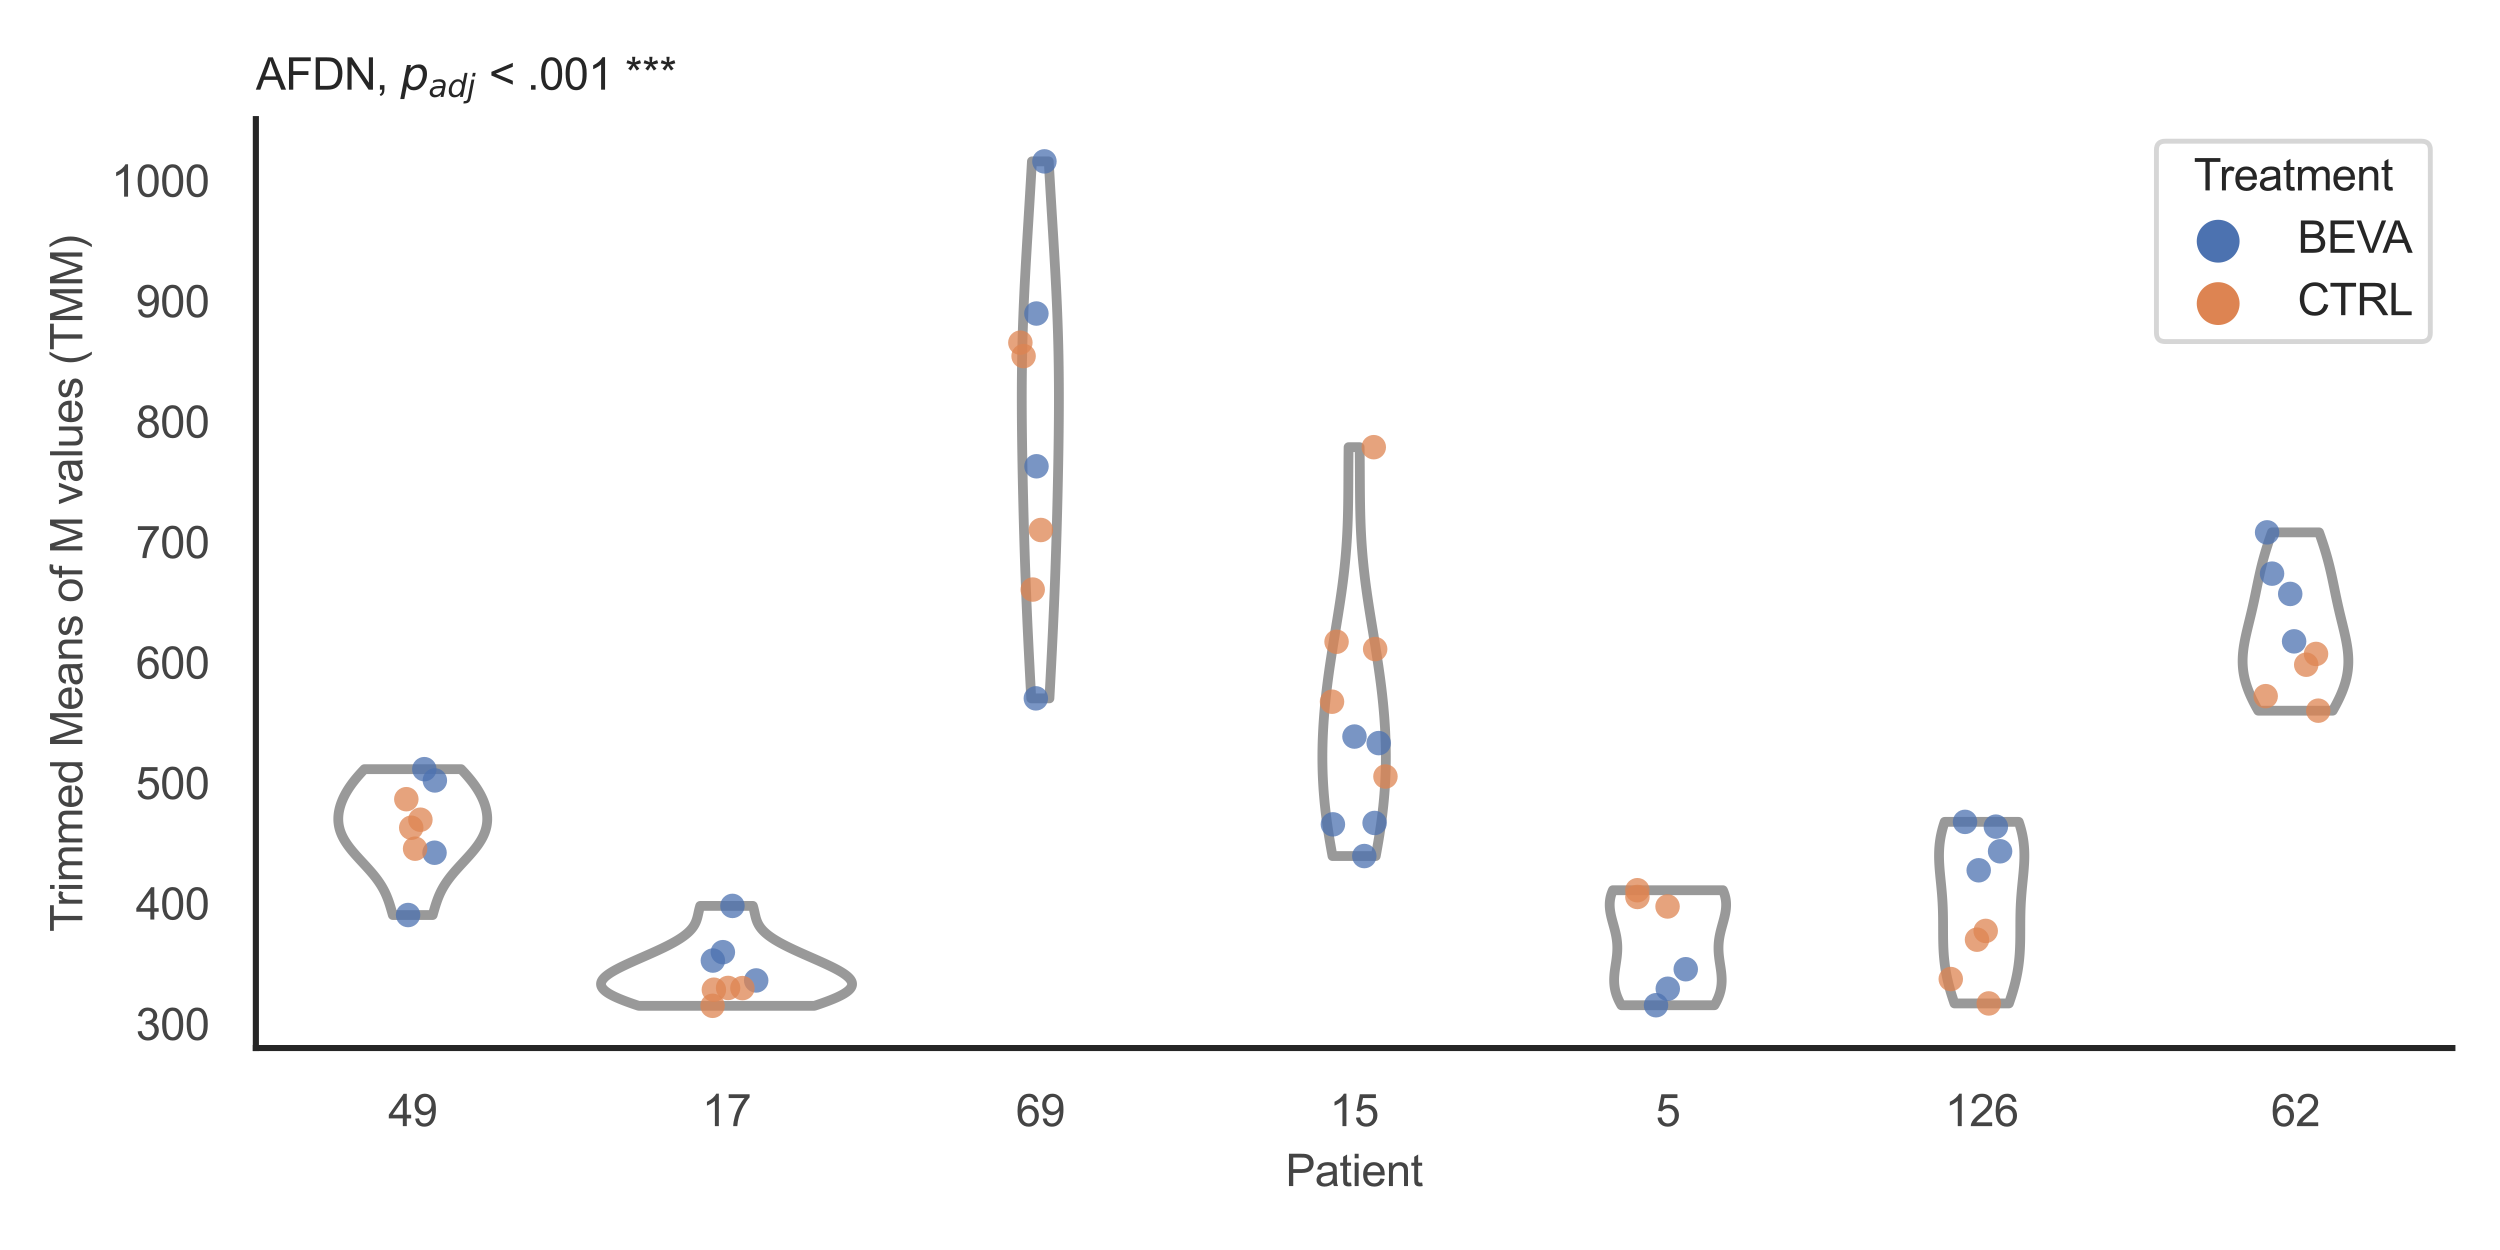 <?xml version="1.0" encoding="utf-8" standalone="no"?>
<!DOCTYPE svg PUBLIC "-//W3C//DTD SVG 1.1//EN"
  "http://www.w3.org/Graphics/SVG/1.1/DTD/svg11.dtd">
<svg xmlns:xlink="http://www.w3.org/1999/xlink" width="510.236pt" height="255.118pt" viewBox="0 0 510.236 255.118" xmlns="http://www.w3.org/2000/svg" version="1.1">
 <defs>
  <style type="text/css">*{stroke-linejoin: round; stroke-linecap: butt}</style>
 </defs>
 <g id="figure_1">
  <g id="patch_1">
   <path d="M 0 255.118 
L 510.236 255.118 
L 510.236 0 
L 0 0 
z
" style="fill: #ffffff"/>
  </g>
  <g id="axes_1">
   <g id="patch_2">
    <path d="M 52.22 213.898 
L 500.516 213.898 
L 500.516 24.32 
L 52.22 24.32 
z
" style="fill: #ffffff"/>
   </g>
   <g id="matplotlib.axis_1">
    <g id="xtick_1">
     <g id="text_1">
      <!-- 49 -->
      <g style="fill: #444444" transform="translate(79.236 229.84)scale(0.09 -0.09)">
       <defs>
        <path id="ArialMT-34" d="M 2069 0 
L 2069 1097 
L 81 1097 
L 81 1613 
L 2172 4581 
L 2631 4581 
L 2631 1613 
L 3250 1613 
L 3250 1097 
L 2631 1097 
L 2631 0 
L 2069 0 
z
M 2069 1613 
L 2069 3678 
L 634 1613 
L 2069 1613 
z
" transform="scale(0.016)"/>
        <path id="ArialMT-39" d="M 350 1059 
L 891 1109 
Q 959 728 1153 556 
Q 1347 384 1650 384 
Q 1909 384 2104 503 
Q 2300 622 2425 820 
Q 2550 1019 2634 1356 
Q 2719 1694 2719 2044 
Q 2719 2081 2716 2156 
Q 2547 1888 2255 1720 
Q 1963 1553 1622 1553 
Q 1053 1553 659 1965 
Q 266 2378 266 3053 
Q 266 3750 677 4175 
Q 1088 4600 1706 4600 
Q 2153 4600 2523 4359 
Q 2894 4119 3086 3673 
Q 3278 3228 3278 2384 
Q 3278 1506 3087 986 
Q 2897 466 2520 194 
Q 2144 -78 1638 -78 
Q 1100 -78 759 220 
Q 419 519 350 1059 
z
M 2653 3081 
Q 2653 3566 2395 3850 
Q 2138 4134 1775 4134 
Q 1400 4134 1122 3828 
Q 844 3522 844 3034 
Q 844 2597 1108 2323 
Q 1372 2050 1759 2050 
Q 2150 2050 2401 2323 
Q 2653 2597 2653 3081 
z
" transform="scale(0.016)"/>
       </defs>
       <use xlink:href="#ArialMT-34"/>
       <use xlink:href="#ArialMT-39" x="55.615"/>
      </g>
     </g>
    </g>
    <g id="xtick_2">
     <g id="text_2">
      <!-- 17 -->
      <g style="fill: #444444" transform="translate(143.279 229.84)scale(0.09 -0.09)">
       <defs>
        <path id="ArialMT-31" d="M 2384 0 
L 1822 0 
L 1822 3584 
Q 1619 3391 1289 3197 
Q 959 3003 697 2906 
L 697 3450 
Q 1169 3672 1522 3987 
Q 1875 4303 2022 4600 
L 2384 4600 
L 2384 0 
z
" transform="scale(0.016)"/>
        <path id="ArialMT-37" d="M 303 3981 
L 303 4522 
L 3269 4522 
L 3269 4084 
Q 2831 3619 2401 2847 
Q 1972 2075 1738 1259 
Q 1569 684 1522 0 
L 944 0 
Q 953 541 1156 1306 
Q 1359 2072 1739 2783 
Q 2119 3494 2547 3981 
L 303 3981 
z
" transform="scale(0.016)"/>
       </defs>
       <use xlink:href="#ArialMT-31"/>
       <use xlink:href="#ArialMT-37" x="55.615"/>
      </g>
     </g>
    </g>
    <g id="xtick_3">
     <g id="text_3">
      <!-- 69 -->
      <g style="fill: #444444" transform="translate(207.321 229.84)scale(0.09 -0.09)">
       <defs>
        <path id="ArialMT-36" d="M 3184 3459 
L 2625 3416 
Q 2550 3747 2413 3897 
Q 2184 4138 1850 4138 
Q 1581 4138 1378 3988 
Q 1113 3794 959 3422 
Q 806 3050 800 2363 
Q 1003 2672 1297 2822 
Q 1591 2972 1913 2972 
Q 2475 2972 2870 2558 
Q 3266 2144 3266 1488 
Q 3266 1056 3080 686 
Q 2894 316 2569 119 
Q 2244 -78 1831 -78 
Q 1128 -78 684 439 
Q 241 956 241 2144 
Q 241 3472 731 4075 
Q 1159 4600 1884 4600 
Q 2425 4600 2770 4297 
Q 3116 3994 3184 3459 
z
M 888 1484 
Q 888 1194 1011 928 
Q 1134 663 1356 523 
Q 1578 384 1822 384 
Q 2178 384 2434 671 
Q 2691 959 2691 1453 
Q 2691 1928 2437 2201 
Q 2184 2475 1800 2475 
Q 1419 2475 1153 2201 
Q 888 1928 888 1484 
z
" transform="scale(0.016)"/>
       </defs>
       <use xlink:href="#ArialMT-36"/>
       <use xlink:href="#ArialMT-39" x="55.615"/>
      </g>
     </g>
    </g>
    <g id="xtick_4">
     <g id="text_4">
      <!-- 15 -->
      <g style="fill: #444444" transform="translate(271.363 229.84)scale(0.09 -0.09)">
       <defs>
        <path id="ArialMT-35" d="M 266 1200 
L 856 1250 
Q 922 819 1161 601 
Q 1400 384 1738 384 
Q 2144 384 2425 690 
Q 2706 997 2706 1503 
Q 2706 1984 2436 2262 
Q 2166 2541 1728 2541 
Q 1456 2541 1237 2417 
Q 1019 2294 894 2097 
L 366 2166 
L 809 4519 
L 3088 4519 
L 3088 3981 
L 1259 3981 
L 1013 2750 
Q 1425 3038 1878 3038 
Q 2478 3038 2890 2622 
Q 3303 2206 3303 1553 
Q 3303 931 2941 478 
Q 2500 -78 1738 -78 
Q 1113 -78 717 272 
Q 322 622 266 1200 
z
" transform="scale(0.016)"/>
       </defs>
       <use xlink:href="#ArialMT-31"/>
       <use xlink:href="#ArialMT-35" x="55.615"/>
      </g>
     </g>
    </g>
    <g id="xtick_5">
     <g id="text_5">
      <!-- 5 -->
      <g style="fill: #444444" transform="translate(337.908 229.84)scale(0.09 -0.09)">
       <use xlink:href="#ArialMT-35"/>
      </g>
     </g>
    </g>
    <g id="xtick_6">
     <g id="text_6">
      <!-- 126 -->
      <g style="fill: #444444" transform="translate(396.945 229.84)scale(0.09 -0.09)">
       <defs>
        <path id="ArialMT-32" d="M 3222 541 
L 3222 0 
L 194 0 
Q 188 203 259 391 
Q 375 700 629 1000 
Q 884 1300 1366 1694 
Q 2113 2306 2375 2664 
Q 2638 3022 2638 3341 
Q 2638 3675 2398 3904 
Q 2159 4134 1775 4134 
Q 1369 4134 1125 3890 
Q 881 3647 878 3216 
L 300 3275 
Q 359 3922 746 4261 
Q 1134 4600 1788 4600 
Q 2447 4600 2831 4234 
Q 3216 3869 3216 3328 
Q 3216 3053 3103 2787 
Q 2991 2522 2730 2228 
Q 2469 1934 1863 1422 
Q 1356 997 1212 845 
Q 1069 694 975 541 
L 3222 541 
z
" transform="scale(0.016)"/>
       </defs>
       <use xlink:href="#ArialMT-31"/>
       <use xlink:href="#ArialMT-32" x="55.615"/>
       <use xlink:href="#ArialMT-36" x="111.23"/>
      </g>
     </g>
    </g>
    <g id="xtick_7">
     <g id="text_7">
      <!-- 62 -->
      <g style="fill: #444444" transform="translate(463.49 229.84)scale(0.09 -0.09)">
       <use xlink:href="#ArialMT-36"/>
       <use xlink:href="#ArialMT-32" x="55.615"/>
      </g>
     </g>
    </g>
    <g id="text_8">
     <!-- Patient -->
     <g style="fill: #444444" transform="translate(262.359 242.071)scale(0.09 -0.09)">
      <defs>
       <path id="ArialMT-50" d="M 494 0 
L 494 4581 
L 2222 4581 
Q 2678 4581 2919 4538 
Q 3256 4481 3484 4323 
Q 3713 4166 3852 3881 
Q 3991 3597 3991 3256 
Q 3991 2672 3619 2267 
Q 3247 1863 2275 1863 
L 1100 1863 
L 1100 0 
L 494 0 
z
M 1100 2403 
L 2284 2403 
Q 2872 2403 3119 2622 
Q 3366 2841 3366 3238 
Q 3366 3525 3220 3729 
Q 3075 3934 2838 4000 
Q 2684 4041 2272 4041 
L 1100 4041 
L 1100 2403 
z
" transform="scale(0.016)"/>
       <path id="ArialMT-61" d="M 2588 409 
Q 2275 144 1986 34 
Q 1697 -75 1366 -75 
Q 819 -75 525 192 
Q 231 459 231 875 
Q 231 1119 342 1320 
Q 453 1522 633 1644 
Q 813 1766 1038 1828 
Q 1203 1872 1538 1913 
Q 2219 1994 2541 2106 
Q 2544 2222 2544 2253 
Q 2544 2597 2384 2738 
Q 2169 2928 1744 2928 
Q 1347 2928 1158 2789 
Q 969 2650 878 2297 
L 328 2372 
Q 403 2725 575 2942 
Q 747 3159 1072 3276 
Q 1397 3394 1825 3394 
Q 2250 3394 2515 3294 
Q 2781 3194 2906 3042 
Q 3031 2891 3081 2659 
Q 3109 2516 3109 2141 
L 3109 1391 
Q 3109 606 3145 398 
Q 3181 191 3288 0 
L 2700 0 
Q 2613 175 2588 409 
z
M 2541 1666 
Q 2234 1541 1622 1453 
Q 1275 1403 1131 1340 
Q 988 1278 909 1158 
Q 831 1038 831 891 
Q 831 666 1001 516 
Q 1172 366 1500 366 
Q 1825 366 2078 508 
Q 2331 650 2450 897 
Q 2541 1088 2541 1459 
L 2541 1666 
z
" transform="scale(0.016)"/>
       <path id="ArialMT-74" d="M 1650 503 
L 1731 6 
Q 1494 -44 1306 -44 
Q 1000 -44 831 53 
Q 663 150 594 308 
Q 525 466 525 972 
L 525 2881 
L 113 2881 
L 113 3319 
L 525 3319 
L 525 4141 
L 1084 4478 
L 1084 3319 
L 1650 3319 
L 1650 2881 
L 1084 2881 
L 1084 941 
Q 1084 700 1114 631 
Q 1144 563 1211 522 
Q 1278 481 1403 481 
Q 1497 481 1650 503 
z
" transform="scale(0.016)"/>
       <path id="ArialMT-69" d="M 425 3934 
L 425 4581 
L 988 4581 
L 988 3934 
L 425 3934 
z
M 425 0 
L 425 3319 
L 988 3319 
L 988 0 
L 425 0 
z
" transform="scale(0.016)"/>
       <path id="ArialMT-65" d="M 2694 1069 
L 3275 997 
Q 3138 488 2766 206 
Q 2394 -75 1816 -75 
Q 1088 -75 661 373 
Q 234 822 234 1631 
Q 234 2469 665 2931 
Q 1097 3394 1784 3394 
Q 2450 3394 2872 2941 
Q 3294 2488 3294 1666 
Q 3294 1616 3291 1516 
L 816 1516 
Q 847 969 1125 678 
Q 1403 388 1819 388 
Q 2128 388 2347 550 
Q 2566 713 2694 1069 
z
M 847 1978 
L 2700 1978 
Q 2663 2397 2488 2606 
Q 2219 2931 1791 2931 
Q 1403 2931 1139 2672 
Q 875 2413 847 1978 
z
" transform="scale(0.016)"/>
       <path id="ArialMT-6e" d="M 422 0 
L 422 3319 
L 928 3319 
L 928 2847 
Q 1294 3394 1984 3394 
Q 2284 3394 2536 3286 
Q 2788 3178 2913 3003 
Q 3038 2828 3088 2588 
Q 3119 2431 3119 2041 
L 3119 0 
L 2556 0 
L 2556 2019 
Q 2556 2363 2490 2533 
Q 2425 2703 2258 2804 
Q 2091 2906 1866 2906 
Q 1506 2906 1245 2678 
Q 984 2450 984 1813 
L 984 0 
L 422 0 
z
" transform="scale(0.016)"/>
      </defs>
      <use xlink:href="#ArialMT-50"/>
      <use xlink:href="#ArialMT-61" x="66.699"/>
      <use xlink:href="#ArialMT-74" x="122.314"/>
      <use xlink:href="#ArialMT-69" x="150.098"/>
      <use xlink:href="#ArialMT-65" x="172.314"/>
      <use xlink:href="#ArialMT-6e" x="227.93"/>
      <use xlink:href="#ArialMT-74" x="283.545"/>
     </g>
    </g>
   </g>
   <g id="matplotlib.axis_2">
    <g id="ytick_1">
     <g id="text_9">
      <!-- 300 -->
      <g style="fill: #444444" transform="translate(27.705 212.253)scale(0.09 -0.09)">
       <defs>
        <path id="ArialMT-33" d="M 269 1209 
L 831 1284 
Q 928 806 1161 595 
Q 1394 384 1728 384 
Q 2125 384 2398 659 
Q 2672 934 2672 1341 
Q 2672 1728 2419 1979 
Q 2166 2231 1775 2231 
Q 1616 2231 1378 2169 
L 1441 2663 
Q 1497 2656 1531 2656 
Q 1891 2656 2178 2843 
Q 2466 3031 2466 3422 
Q 2466 3731 2256 3934 
Q 2047 4138 1716 4138 
Q 1388 4138 1169 3931 
Q 950 3725 888 3313 
L 325 3413 
Q 428 3978 793 4289 
Q 1159 4600 1703 4600 
Q 2078 4600 2393 4439 
Q 2709 4278 2876 4000 
Q 3044 3722 3044 3409 
Q 3044 3113 2884 2869 
Q 2725 2625 2413 2481 
Q 2819 2388 3044 2092 
Q 3269 1797 3269 1353 
Q 3269 753 2831 336 
Q 2394 -81 1725 -81 
Q 1122 -81 723 278 
Q 325 638 269 1209 
z
" transform="scale(0.016)"/>
        <path id="ArialMT-30" d="M 266 2259 
Q 266 3072 433 3567 
Q 600 4063 929 4331 
Q 1259 4600 1759 4600 
Q 2128 4600 2406 4451 
Q 2684 4303 2865 4023 
Q 3047 3744 3150 3342 
Q 3253 2941 3253 2259 
Q 3253 1453 3087 958 
Q 2922 463 2592 192 
Q 2263 -78 1759 -78 
Q 1097 -78 719 397 
Q 266 969 266 2259 
z
M 844 2259 
Q 844 1131 1108 757 
Q 1372 384 1759 384 
Q 2147 384 2411 759 
Q 2675 1134 2675 2259 
Q 2675 3391 2411 3762 
Q 2147 4134 1753 4134 
Q 1366 4134 1134 3806 
Q 844 3388 844 2259 
z
" transform="scale(0.016)"/>
       </defs>
       <use xlink:href="#ArialMT-33"/>
       <use xlink:href="#ArialMT-30" x="55.615"/>
       <use xlink:href="#ArialMT-30" x="111.23"/>
      </g>
     </g>
    </g>
    <g id="ytick_2">
     <g id="text_10">
      <!-- 400 -->
      <g style="fill: #444444" transform="translate(27.705 187.666)scale(0.09 -0.09)">
       <use xlink:href="#ArialMT-34"/>
       <use xlink:href="#ArialMT-30" x="55.615"/>
       <use xlink:href="#ArialMT-30" x="111.23"/>
      </g>
     </g>
    </g>
    <g id="ytick_3">
     <g id="text_11">
      <!-- 500 -->
      <g style="fill: #444444" transform="translate(27.705 163.079)scale(0.09 -0.09)">
       <use xlink:href="#ArialMT-35"/>
       <use xlink:href="#ArialMT-30" x="55.615"/>
       <use xlink:href="#ArialMT-30" x="111.23"/>
      </g>
     </g>
    </g>
    <g id="ytick_4">
     <g id="text_12">
      <!-- 600 -->
      <g style="fill: #444444" transform="translate(27.705 138.492)scale(0.09 -0.09)">
       <use xlink:href="#ArialMT-36"/>
       <use xlink:href="#ArialMT-30" x="55.615"/>
       <use xlink:href="#ArialMT-30" x="111.23"/>
      </g>
     </g>
    </g>
    <g id="ytick_5">
     <g id="text_13">
      <!-- 700 -->
      <g style="fill: #444444" transform="translate(27.705 113.905)scale(0.09 -0.09)">
       <use xlink:href="#ArialMT-37"/>
       <use xlink:href="#ArialMT-30" x="55.615"/>
       <use xlink:href="#ArialMT-30" x="111.23"/>
      </g>
     </g>
    </g>
    <g id="ytick_6">
     <g id="text_14">
      <!-- 800 -->
      <g style="fill: #444444" transform="translate(27.705 89.318)scale(0.09 -0.09)">
       <defs>
        <path id="ArialMT-38" d="M 1131 2484 
Q 781 2613 612 2850 
Q 444 3088 444 3419 
Q 444 3919 803 4259 
Q 1163 4600 1759 4600 
Q 2359 4600 2725 4251 
Q 3091 3903 3091 3403 
Q 3091 3084 2923 2848 
Q 2756 2613 2416 2484 
Q 2838 2347 3058 2040 
Q 3278 1734 3278 1309 
Q 3278 722 2862 322 
Q 2447 -78 1769 -78 
Q 1091 -78 675 323 
Q 259 725 259 1325 
Q 259 1772 486 2073 
Q 713 2375 1131 2484 
z
M 1019 3438 
Q 1019 3113 1228 2906 
Q 1438 2700 1772 2700 
Q 2097 2700 2305 2904 
Q 2513 3109 2513 3406 
Q 2513 3716 2298 3927 
Q 2084 4138 1766 4138 
Q 1444 4138 1231 3931 
Q 1019 3725 1019 3438 
z
M 838 1322 
Q 838 1081 952 856 
Q 1066 631 1291 507 
Q 1516 384 1775 384 
Q 2178 384 2440 643 
Q 2703 903 2703 1303 
Q 2703 1709 2433 1975 
Q 2163 2241 1756 2241 
Q 1359 2241 1098 1978 
Q 838 1716 838 1322 
z
" transform="scale(0.016)"/>
       </defs>
       <use xlink:href="#ArialMT-38"/>
       <use xlink:href="#ArialMT-30" x="55.615"/>
       <use xlink:href="#ArialMT-30" x="111.23"/>
      </g>
     </g>
    </g>
    <g id="ytick_7">
     <g id="text_15">
      <!-- 900 -->
      <g style="fill: #444444" transform="translate(27.705 64.731)scale(0.09 -0.09)">
       <use xlink:href="#ArialMT-39"/>
       <use xlink:href="#ArialMT-30" x="55.615"/>
       <use xlink:href="#ArialMT-30" x="111.23"/>
      </g>
     </g>
    </g>
    <g id="ytick_8">
     <g id="text_16">
      <!-- 1000 -->
      <g style="fill: #444444" transform="translate(22.701 40.144)scale(0.09 -0.09)">
       <use xlink:href="#ArialMT-31"/>
       <use xlink:href="#ArialMT-30" x="55.615"/>
       <use xlink:href="#ArialMT-30" x="111.23"/>
       <use xlink:href="#ArialMT-30" x="166.846"/>
      </g>
     </g>
    </g>
    <g id="text_17">
     <!-- Trimmed Means of M values (TMM) -->
     <g style="fill: #444444" transform="translate(16.806 190.195)rotate(-90)scale(0.09 -0.09)">
      <defs>
       <path id="ArialMT-54" d="M 1659 0 
L 1659 4041 
L 150 4041 
L 150 4581 
L 3781 4581 
L 3781 4041 
L 2266 4041 
L 2266 0 
L 1659 0 
z
" transform="scale(0.016)"/>
       <path id="ArialMT-72" d="M 416 0 
L 416 3319 
L 922 3319 
L 922 2816 
Q 1116 3169 1280 3281 
Q 1444 3394 1641 3394 
Q 1925 3394 2219 3213 
L 2025 2691 
Q 1819 2813 1613 2813 
Q 1428 2813 1281 2702 
Q 1134 2591 1072 2394 
Q 978 2094 978 1738 
L 978 0 
L 416 0 
z
" transform="scale(0.016)"/>
       <path id="ArialMT-6d" d="M 422 0 
L 422 3319 
L 925 3319 
L 925 2853 
Q 1081 3097 1340 3245 
Q 1600 3394 1931 3394 
Q 2300 3394 2536 3241 
Q 2772 3088 2869 2813 
Q 3263 3394 3894 3394 
Q 4388 3394 4653 3120 
Q 4919 2847 4919 2278 
L 4919 0 
L 4359 0 
L 4359 2091 
Q 4359 2428 4304 2576 
Q 4250 2725 4106 2815 
Q 3963 2906 3769 2906 
Q 3419 2906 3187 2673 
Q 2956 2441 2956 1928 
L 2956 0 
L 2394 0 
L 2394 2156 
Q 2394 2531 2256 2718 
Q 2119 2906 1806 2906 
Q 1569 2906 1367 2781 
Q 1166 2656 1075 2415 
Q 984 2175 984 1722 
L 984 0 
L 422 0 
z
" transform="scale(0.016)"/>
       <path id="ArialMT-64" d="M 2575 0 
L 2575 419 
Q 2259 -75 1647 -75 
Q 1250 -75 917 144 
Q 584 363 401 755 
Q 219 1147 219 1656 
Q 219 2153 384 2558 
Q 550 2963 881 3178 
Q 1213 3394 1622 3394 
Q 1922 3394 2156 3267 
Q 2391 3141 2538 2938 
L 2538 4581 
L 3097 4581 
L 3097 0 
L 2575 0 
z
M 797 1656 
Q 797 1019 1065 703 
Q 1334 388 1700 388 
Q 2069 388 2326 689 
Q 2584 991 2584 1609 
Q 2584 2291 2321 2609 
Q 2059 2928 1675 2928 
Q 1300 2928 1048 2622 
Q 797 2316 797 1656 
z
" transform="scale(0.016)"/>
       <path id="ArialMT-20" transform="scale(0.016)"/>
       <path id="ArialMT-4d" d="M 475 0 
L 475 4581 
L 1388 4581 
L 2472 1338 
Q 2622 884 2691 659 
Q 2769 909 2934 1394 
L 4031 4581 
L 4847 4581 
L 4847 0 
L 4263 0 
L 4263 3834 
L 2931 0 
L 2384 0 
L 1059 3900 
L 1059 0 
L 475 0 
z
" transform="scale(0.016)"/>
       <path id="ArialMT-73" d="M 197 991 
L 753 1078 
Q 800 744 1014 566 
Q 1228 388 1613 388 
Q 2000 388 2187 545 
Q 2375 703 2375 916 
Q 2375 1106 2209 1216 
Q 2094 1291 1634 1406 
Q 1016 1563 777 1677 
Q 538 1791 414 1992 
Q 291 2194 291 2438 
Q 291 2659 392 2848 
Q 494 3038 669 3163 
Q 800 3259 1026 3326 
Q 1253 3394 1513 3394 
Q 1903 3394 2198 3281 
Q 2494 3169 2634 2976 
Q 2775 2784 2828 2463 
L 2278 2388 
Q 2241 2644 2061 2787 
Q 1881 2931 1553 2931 
Q 1166 2931 1000 2803 
Q 834 2675 834 2503 
Q 834 2394 903 2306 
Q 972 2216 1119 2156 
Q 1203 2125 1616 2013 
Q 2213 1853 2448 1751 
Q 2684 1650 2818 1456 
Q 2953 1263 2953 975 
Q 2953 694 2789 445 
Q 2625 197 2315 61 
Q 2006 -75 1616 -75 
Q 969 -75 630 194 
Q 291 463 197 991 
z
" transform="scale(0.016)"/>
       <path id="ArialMT-6f" d="M 213 1659 
Q 213 2581 725 3025 
Q 1153 3394 1769 3394 
Q 2453 3394 2887 2945 
Q 3322 2497 3322 1706 
Q 3322 1066 3130 698 
Q 2938 331 2570 128 
Q 2203 -75 1769 -75 
Q 1072 -75 642 372 
Q 213 819 213 1659 
z
M 791 1659 
Q 791 1022 1069 705 
Q 1347 388 1769 388 
Q 2188 388 2466 706 
Q 2744 1025 2744 1678 
Q 2744 2294 2464 2611 
Q 2184 2928 1769 2928 
Q 1347 2928 1069 2612 
Q 791 2297 791 1659 
z
" transform="scale(0.016)"/>
       <path id="ArialMT-66" d="M 556 0 
L 556 2881 
L 59 2881 
L 59 3319 
L 556 3319 
L 556 3672 
Q 556 4006 616 4169 
Q 697 4388 901 4523 
Q 1106 4659 1475 4659 
Q 1713 4659 2000 4603 
L 1916 4113 
Q 1741 4144 1584 4144 
Q 1328 4144 1222 4034 
Q 1116 3925 1116 3625 
L 1116 3319 
L 1763 3319 
L 1763 2881 
L 1116 2881 
L 1116 0 
L 556 0 
z
" transform="scale(0.016)"/>
       <path id="ArialMT-76" d="M 1344 0 
L 81 3319 
L 675 3319 
L 1388 1331 
Q 1503 1009 1600 663 
Q 1675 925 1809 1294 
L 2547 3319 
L 3125 3319 
L 1869 0 
L 1344 0 
z
" transform="scale(0.016)"/>
       <path id="ArialMT-6c" d="M 409 0 
L 409 4581 
L 972 4581 
L 972 0 
L 409 0 
z
" transform="scale(0.016)"/>
       <path id="ArialMT-75" d="M 2597 0 
L 2597 488 
Q 2209 -75 1544 -75 
Q 1250 -75 995 37 
Q 741 150 617 320 
Q 494 491 444 738 
Q 409 903 409 1263 
L 409 3319 
L 972 3319 
L 972 1478 
Q 972 1038 1006 884 
Q 1059 663 1231 536 
Q 1403 409 1656 409 
Q 1909 409 2131 539 
Q 2353 669 2445 892 
Q 2538 1116 2538 1541 
L 2538 3319 
L 3100 3319 
L 3100 0 
L 2597 0 
z
" transform="scale(0.016)"/>
       <path id="ArialMT-28" d="M 1497 -1347 
Q 1031 -759 709 28 
Q 388 816 388 1659 
Q 388 2403 628 3084 
Q 909 3875 1497 4659 
L 1900 4659 
Q 1522 4009 1400 3731 
Q 1209 3300 1100 2831 
Q 966 2247 966 1656 
Q 966 153 1900 -1347 
L 1497 -1347 
z
" transform="scale(0.016)"/>
       <path id="ArialMT-29" d="M 791 -1347 
L 388 -1347 
Q 1322 153 1322 1656 
Q 1322 2244 1188 2822 
Q 1081 3291 891 3722 
Q 769 4003 388 4659 
L 791 4659 
Q 1378 3875 1659 3084 
Q 1900 2403 1900 1659 
Q 1900 816 1576 28 
Q 1253 -759 791 -1347 
z
" transform="scale(0.016)"/>
      </defs>
      <use xlink:href="#ArialMT-54"/>
      <use xlink:href="#ArialMT-72" x="57.334"/>
      <use xlink:href="#ArialMT-69" x="90.635"/>
      <use xlink:href="#ArialMT-6d" x="112.852"/>
      <use xlink:href="#ArialMT-6d" x="196.152"/>
      <use xlink:href="#ArialMT-65" x="279.453"/>
      <use xlink:href="#ArialMT-64" x="335.068"/>
      <use xlink:href="#ArialMT-20" x="390.684"/>
      <use xlink:href="#ArialMT-4d" x="418.467"/>
      <use xlink:href="#ArialMT-65" x="501.768"/>
      <use xlink:href="#ArialMT-61" x="557.383"/>
      <use xlink:href="#ArialMT-6e" x="612.998"/>
      <use xlink:href="#ArialMT-73" x="668.613"/>
      <use xlink:href="#ArialMT-20" x="718.613"/>
      <use xlink:href="#ArialMT-6f" x="746.396"/>
      <use xlink:href="#ArialMT-66" x="802.012"/>
      <use xlink:href="#ArialMT-20" x="829.795"/>
      <use xlink:href="#ArialMT-4d" x="857.578"/>
      <use xlink:href="#ArialMT-20" x="940.879"/>
      <use xlink:href="#ArialMT-76" x="968.662"/>
      <use xlink:href="#ArialMT-61" x="1018.662"/>
      <use xlink:href="#ArialMT-6c" x="1074.277"/>
      <use xlink:href="#ArialMT-75" x="1096.494"/>
      <use xlink:href="#ArialMT-65" x="1152.109"/>
      <use xlink:href="#ArialMT-73" x="1207.725"/>
      <use xlink:href="#ArialMT-20" x="1257.725"/>
      <use xlink:href="#ArialMT-28" x="1285.508"/>
      <use xlink:href="#ArialMT-54" x="1318.809"/>
      <use xlink:href="#ArialMT-4d" x="1379.893"/>
      <use xlink:href="#ArialMT-4d" x="1463.193"/>
      <use xlink:href="#ArialMT-29" x="1546.494"/>
     </g>
    </g>
   </g>
   <g id="PolyCollection_1">
    <defs>
     <path id="m87ce2660b8" d="M 88.311 -68.367 
L 80.171 -68.367 
L 80.086 -68.667 
L 80 -68.968 
L 79.913 -69.269 
L 79.826 -69.57 
L 79.737 -69.87 
L 79.645 -70.171 
L 79.551 -70.472 
L 79.453 -70.772 
L 79.352 -71.073 
L 79.245 -71.374 
L 79.134 -71.674 
L 79.016 -71.975 
L 78.893 -72.276 
L 78.762 -72.577 
L 78.624 -72.877 
L 78.478 -73.178 
L 78.324 -73.479 
L 78.161 -73.779 
L 77.99 -74.08 
L 77.81 -74.381 
L 77.62 -74.681 
L 77.422 -74.982 
L 77.215 -75.283 
L 76.999 -75.583 
L 76.775 -75.884 
L 76.542 -76.185 
L 76.302 -76.486 
L 76.054 -76.786 
L 75.8 -77.087 
L 75.54 -77.388 
L 75.275 -77.688 
L 75.005 -77.989 
L 74.732 -78.29 
L 74.456 -78.59 
L 74.179 -78.891 
L 73.9 -79.192 
L 73.622 -79.493 
L 73.345 -79.793 
L 73.071 -80.094 
L 72.799 -80.395 
L 72.532 -80.695 
L 72.27 -80.996 
L 72.013 -81.297 
L 71.764 -81.597 
L 71.523 -81.898 
L 71.289 -82.199 
L 71.066 -82.499 
L 70.852 -82.8 
L 70.648 -83.101 
L 70.456 -83.402 
L 70.274 -83.702 
L 70.105 -84.003 
L 69.948 -84.304 
L 69.803 -84.604 
L 69.671 -84.905 
L 69.551 -85.206 
L 69.445 -85.506 
L 69.35 -85.807 
L 69.269 -86.108 
L 69.2 -86.409 
L 69.144 -86.709 
L 69.1 -87.01 
L 69.068 -87.311 
L 69.048 -87.611 
L 69.04 -87.912 
L 69.043 -88.213 
L 69.057 -88.513 
L 69.082 -88.814 
L 69.118 -89.115 
L 69.164 -89.415 
L 69.22 -89.716 
L 69.287 -90.017 
L 69.363 -90.318 
L 69.448 -90.618 
L 69.543 -90.919 
L 69.648 -91.22 
L 69.761 -91.52 
L 69.884 -91.821 
L 70.015 -92.122 
L 70.155 -92.422 
L 70.304 -92.723 
L 70.462 -93.024 
L 70.629 -93.325 
L 70.804 -93.625 
L 70.987 -93.926 
L 71.179 -94.227 
L 71.38 -94.527 
L 71.589 -94.828 
L 71.805 -95.129 
L 72.03 -95.429 
L 72.263 -95.73 
L 72.504 -96.031 
L 72.751 -96.331 
L 73.006 -96.632 
L 73.268 -96.933 
L 73.536 -97.234 
L 73.81 -97.534 
L 74.089 -97.835 
L 74.374 -98.136 
L 94.109 -98.136 
L 94.109 -98.136 
L 94.393 -97.835 
L 94.673 -97.534 
L 94.947 -97.234 
L 95.215 -96.933 
L 95.476 -96.632 
L 95.731 -96.331 
L 95.979 -96.031 
L 96.219 -95.73 
L 96.452 -95.429 
L 96.677 -95.129 
L 96.894 -94.828 
L 97.103 -94.527 
L 97.303 -94.227 
L 97.495 -93.926 
L 97.679 -93.625 
L 97.854 -93.325 
L 98.02 -93.024 
L 98.178 -92.723 
L 98.327 -92.422 
L 98.467 -92.122 
L 98.599 -91.821 
L 98.721 -91.52 
L 98.835 -91.22 
L 98.939 -90.919 
L 99.034 -90.618 
L 99.12 -90.318 
L 99.196 -90.017 
L 99.262 -89.716 
L 99.318 -89.415 
L 99.365 -89.115 
L 99.4 -88.814 
L 99.425 -88.513 
L 99.44 -88.213 
L 99.443 -87.912 
L 99.434 -87.611 
L 99.414 -87.311 
L 99.382 -87.01 
L 99.338 -86.709 
L 99.282 -86.409 
L 99.213 -86.108 
L 99.132 -85.807 
L 99.038 -85.506 
L 98.931 -85.206 
L 98.811 -84.905 
L 98.679 -84.604 
L 98.534 -84.304 
L 98.377 -84.003 
L 98.208 -83.702 
L 98.027 -83.402 
L 97.834 -83.101 
L 97.631 -82.8 
L 97.417 -82.499 
L 97.193 -82.199 
L 96.96 -81.898 
L 96.718 -81.597 
L 96.469 -81.297 
L 96.213 -80.996 
L 95.951 -80.695 
L 95.683 -80.395 
L 95.412 -80.094 
L 95.137 -79.793 
L 94.86 -79.493 
L 94.582 -79.192 
L 94.304 -78.891 
L 94.026 -78.59 
L 93.75 -78.29 
L 93.477 -77.989 
L 93.208 -77.688 
L 92.942 -77.388 
L 92.682 -77.087 
L 92.428 -76.786 
L 92.181 -76.486 
L 91.94 -76.185 
L 91.708 -75.884 
L 91.483 -75.583 
L 91.267 -75.283 
L 91.06 -74.982 
L 90.862 -74.681 
L 90.673 -74.381 
L 90.492 -74.08 
L 90.321 -73.779 
L 90.158 -73.479 
L 90.004 -73.178 
L 89.858 -72.877 
L 89.72 -72.577 
L 89.59 -72.276 
L 89.466 -71.975 
L 89.348 -71.674 
L 89.237 -71.374 
L 89.131 -71.073 
L 89.029 -70.772 
L 88.931 -70.472 
L 88.837 -70.171 
L 88.746 -69.87 
L 88.656 -69.57 
L 88.569 -69.269 
L 88.483 -68.968 
L 88.397 -68.667 
L 88.311 -68.367 
z
" style="stroke: #999999; stroke-width: 2"/>
    </defs>
    <g clip-path="url(#pc5b7f240c1)">
     <use xlink:href="#m87ce2660b8" x="0" y="255.118" style="fill: #ffffff; stroke: #999999; stroke-width: 2"/>
    </g>
   </g>
   <g id="PolyCollection_2">
    <defs>
     <path id="mfb1ff371ec" d="M 166.221 -49.837 
L 130.346 -49.837 
L 129.735 -50.043 
L 129.136 -50.249 
L 128.552 -50.455 
L 127.986 -50.661 
L 127.438 -50.867 
L 126.912 -51.073 
L 126.409 -51.279 
L 125.932 -51.485 
L 125.482 -51.691 
L 125.061 -51.897 
L 124.671 -52.103 
L 124.312 -52.309 
L 123.987 -52.515 
L 123.697 -52.721 
L 123.441 -52.927 
L 123.221 -53.133 
L 123.038 -53.339 
L 122.891 -53.545 
L 122.78 -53.751 
L 122.706 -53.957 
L 122.669 -54.163 
L 122.667 -54.368 
L 122.699 -54.574 
L 122.766 -54.78 
L 122.867 -54.986 
L 122.999 -55.192 
L 123.162 -55.398 
L 123.354 -55.604 
L 123.575 -55.81 
L 123.823 -56.016 
L 124.095 -56.222 
L 124.391 -56.428 
L 124.709 -56.634 
L 125.047 -56.84 
L 125.404 -57.046 
L 125.778 -57.252 
L 126.168 -57.458 
L 126.571 -57.664 
L 126.987 -57.87 
L 127.414 -58.076 
L 127.851 -58.282 
L 128.295 -58.488 
L 128.747 -58.694 
L 129.205 -58.9 
L 129.666 -59.106 
L 130.131 -59.312 
L 130.598 -59.518 
L 131.067 -59.724 
L 131.535 -59.93 
L 132.002 -60.136 
L 132.467 -60.342 
L 132.929 -60.548 
L 133.388 -60.753 
L 133.841 -60.959 
L 134.289 -61.165 
L 134.73 -61.371 
L 135.164 -61.577 
L 135.59 -61.783 
L 136.006 -61.989 
L 136.413 -62.195 
L 136.809 -62.401 
L 137.194 -62.607 
L 137.567 -62.813 
L 137.927 -63.019 
L 138.274 -63.225 
L 138.607 -63.431 
L 138.926 -63.637 
L 139.23 -63.843 
L 139.519 -64.049 
L 139.793 -64.255 
L 140.052 -64.461 
L 140.294 -64.667 
L 140.522 -64.873 
L 140.733 -65.079 
L 140.93 -65.285 
L 141.112 -65.491 
L 141.279 -65.697 
L 141.432 -65.903 
L 141.571 -66.109 
L 141.698 -66.315 
L 141.812 -66.521 
L 141.915 -66.727 
L 142.008 -66.933 
L 142.091 -67.138 
L 142.166 -67.344 
L 142.233 -67.55 
L 142.295 -67.756 
L 142.35 -67.962 
L 142.402 -68.168 
L 142.45 -68.374 
L 142.497 -68.58 
L 142.542 -68.786 
L 142.587 -68.992 
L 142.634 -69.198 
L 142.682 -69.404 
L 142.732 -69.61 
L 142.786 -69.816 
L 142.845 -70.022 
L 142.907 -70.228 
L 153.66 -70.228 
L 153.66 -70.228 
L 153.722 -70.022 
L 153.78 -69.816 
L 153.834 -69.61 
L 153.885 -69.404 
L 153.933 -69.198 
L 153.979 -68.992 
L 154.025 -68.786 
L 154.07 -68.58 
L 154.117 -68.374 
L 154.165 -68.168 
L 154.217 -67.962 
L 154.272 -67.756 
L 154.334 -67.55 
L 154.401 -67.344 
L 154.476 -67.138 
L 154.559 -66.933 
L 154.652 -66.727 
L 154.755 -66.521 
L 154.869 -66.315 
L 154.996 -66.109 
L 155.135 -65.903 
L 155.288 -65.697 
L 155.455 -65.491 
L 155.637 -65.285 
L 155.833 -65.079 
L 156.045 -64.873 
L 156.273 -64.667 
L 156.515 -64.461 
L 156.774 -64.255 
L 157.048 -64.049 
L 157.337 -63.843 
L 157.641 -63.637 
L 157.96 -63.431 
L 158.293 -63.225 
L 158.64 -63.019 
L 159 -62.813 
L 159.373 -62.607 
L 159.758 -62.401 
L 160.154 -62.195 
L 160.561 -61.989 
L 160.977 -61.783 
L 161.403 -61.577 
L 161.837 -61.371 
L 162.278 -61.165 
L 162.726 -60.959 
L 163.179 -60.753 
L 163.638 -60.548 
L 164.1 -60.342 
L 164.565 -60.136 
L 165.032 -59.93 
L 165.5 -59.724 
L 165.968 -59.518 
L 166.436 -59.312 
L 166.901 -59.106 
L 167.362 -58.9 
L 167.82 -58.694 
L 168.272 -58.488 
L 168.716 -58.282 
L 169.153 -58.076 
L 169.58 -57.87 
L 169.996 -57.664 
L 170.399 -57.458 
L 170.789 -57.252 
L 171.163 -57.046 
L 171.52 -56.84 
L 171.858 -56.634 
L 172.176 -56.428 
L 172.472 -56.222 
L 172.744 -56.016 
L 172.992 -55.81 
L 173.212 -55.604 
L 173.405 -55.398 
L 173.568 -55.192 
L 173.7 -54.986 
L 173.801 -54.78 
L 173.868 -54.574 
L 173.9 -54.368 
L 173.898 -54.163 
L 173.861 -53.957 
L 173.787 -53.751 
L 173.676 -53.545 
L 173.529 -53.339 
L 173.346 -53.133 
L 173.126 -52.927 
L 172.87 -52.721 
L 172.58 -52.515 
L 172.255 -52.309 
L 171.896 -52.103 
L 171.506 -51.897 
L 171.085 -51.691 
L 170.635 -51.485 
L 170.158 -51.279 
L 169.655 -51.073 
L 169.129 -50.867 
L 168.581 -50.661 
L 168.014 -50.455 
L 167.431 -50.249 
L 166.832 -50.043 
L 166.221 -49.837 
z
" style="stroke: #999999; stroke-width: 2"/>
    </defs>
    <g clip-path="url(#pc5b7f240c1)">
     <use xlink:href="#mfb1ff371ec" x="0" y="255.118" style="fill: #ffffff; stroke: #999999; stroke-width: 2"/>
    </g>
   </g>
   <g id="PolyCollection_3">
    <defs>
     <path id="m6ec6719dbd" d="M 214.182 -112.587 
L 210.47 -112.587 
L 210.41 -113.694 
L 210.351 -114.801 
L 210.292 -115.908 
L 210.233 -117.015 
L 210.175 -118.122 
L 210.118 -119.229 
L 210.061 -120.336 
L 210.005 -121.443 
L 209.949 -122.55 
L 209.894 -123.657 
L 209.841 -124.764 
L 209.788 -125.871 
L 209.736 -126.978 
L 209.685 -128.085 
L 209.635 -129.192 
L 209.587 -130.299 
L 209.539 -131.406 
L 209.492 -132.513 
L 209.447 -133.62 
L 209.403 -134.727 
L 209.36 -135.834 
L 209.318 -136.941 
L 209.277 -138.048 
L 209.238 -139.155 
L 209.199 -140.262 
L 209.162 -141.369 
L 209.126 -142.477 
L 209.09 -143.584 
L 209.056 -144.691 
L 209.023 -145.798 
L 208.991 -146.905 
L 208.96 -148.012 
L 208.93 -149.119 
L 208.9 -150.226 
L 208.872 -151.333 
L 208.845 -152.44 
L 208.818 -153.547 
L 208.792 -154.654 
L 208.768 -155.761 
L 208.744 -156.868 
L 208.721 -157.975 
L 208.699 -159.082 
L 208.678 -160.189 
L 208.658 -161.296 
L 208.64 -162.403 
L 208.622 -163.51 
L 208.606 -164.617 
L 208.591 -165.724 
L 208.578 -166.831 
L 208.566 -167.938 
L 208.556 -169.045 
L 208.548 -170.152 
L 208.542 -171.259 
L 208.538 -172.366 
L 208.536 -173.473 
L 208.536 -174.58 
L 208.539 -175.687 
L 208.544 -176.794 
L 208.552 -177.901 
L 208.563 -179.008 
L 208.576 -180.115 
L 208.592 -181.222 
L 208.612 -182.329 
L 208.634 -183.436 
L 208.659 -184.543 
L 208.687 -185.65 
L 208.718 -186.757 
L 208.752 -187.864 
L 208.789 -188.971 
L 208.829 -190.078 
L 208.872 -191.185 
L 208.917 -192.292 
L 208.965 -193.399 
L 209.015 -194.506 
L 209.068 -195.613 
L 209.122 -196.72 
L 209.179 -197.827 
L 209.238 -198.934 
L 209.298 -200.041 
L 209.36 -201.148 
L 209.423 -202.255 
L 209.487 -203.362 
L 209.552 -204.469 
L 209.618 -205.576 
L 209.685 -206.683 
L 209.752 -207.79 
L 209.819 -208.897 
L 209.887 -210.004 
L 209.955 -211.111 
L 210.022 -212.218 
L 210.09 -213.325 
L 210.157 -214.432 
L 210.223 -215.539 
L 210.289 -216.646 
L 210.355 -217.753 
L 210.42 -218.86 
L 210.484 -219.967 
L 210.548 -221.074 
L 210.61 -222.181 
L 214.041 -222.181 
L 214.041 -222.181 
L 214.104 -221.074 
L 214.167 -219.967 
L 214.232 -218.86 
L 214.297 -217.753 
L 214.362 -216.646 
L 214.428 -215.539 
L 214.495 -214.432 
L 214.562 -213.325 
L 214.629 -212.218 
L 214.697 -211.111 
L 214.765 -210.004 
L 214.832 -208.897 
L 214.9 -207.79 
L 214.967 -206.683 
L 215.033 -205.576 
L 215.099 -204.469 
L 215.165 -203.362 
L 215.229 -202.255 
L 215.292 -201.148 
L 215.354 -200.041 
L 215.414 -198.934 
L 215.472 -197.827 
L 215.529 -196.72 
L 215.584 -195.613 
L 215.636 -194.506 
L 215.687 -193.399 
L 215.735 -192.292 
L 215.78 -191.185 
L 215.822 -190.078 
L 215.862 -188.971 
L 215.899 -187.864 
L 215.933 -186.757 
L 215.964 -185.65 
L 215.993 -184.543 
L 216.018 -183.436 
L 216.04 -182.329 
L 216.059 -181.222 
L 216.075 -180.115 
L 216.089 -179.008 
L 216.099 -177.901 
L 216.107 -176.794 
L 216.113 -175.687 
L 216.115 -174.58 
L 216.116 -173.473 
L 216.114 -172.366 
L 216.11 -171.259 
L 216.103 -170.152 
L 216.095 -169.045 
L 216.085 -167.938 
L 216.074 -166.831 
L 216.06 -165.724 
L 216.046 -164.617 
L 216.03 -163.51 
L 216.012 -162.403 
L 215.993 -161.296 
L 215.974 -160.189 
L 215.953 -159.082 
L 215.931 -157.975 
L 215.908 -156.868 
L 215.884 -155.761 
L 215.859 -154.654 
L 215.834 -153.547 
L 215.807 -152.44 
L 215.78 -151.333 
L 215.751 -150.226 
L 215.722 -149.119 
L 215.692 -148.012 
L 215.661 -146.905 
L 215.628 -145.798 
L 215.595 -144.691 
L 215.561 -143.584 
L 215.526 -142.477 
L 215.49 -141.369 
L 215.452 -140.262 
L 215.414 -139.155 
L 215.374 -138.048 
L 215.334 -136.941 
L 215.292 -135.834 
L 215.249 -134.727 
L 215.204 -133.62 
L 215.159 -132.513 
L 215.113 -131.406 
L 215.065 -130.299 
L 215.016 -129.192 
L 214.966 -128.085 
L 214.916 -126.978 
L 214.864 -125.871 
L 214.811 -124.764 
L 214.757 -123.657 
L 214.703 -122.55 
L 214.647 -121.443 
L 214.591 -120.336 
L 214.534 -119.229 
L 214.476 -118.122 
L 214.418 -117.015 
L 214.36 -115.908 
L 214.301 -114.801 
L 214.242 -113.694 
L 214.182 -112.587 
z
" style="stroke: #999999; stroke-width: 2"/>
    </defs>
    <g clip-path="url(#pc5b7f240c1)">
     <use xlink:href="#m6ec6719dbd" x="0" y="255.118" style="fill: #ffffff; stroke: #999999; stroke-width: 2"/>
    </g>
   </g>
   <g id="PolyCollection_4">
    <defs>
     <path id="m510ce72214" d="M 280.783 -80.402 
L 271.953 -80.402 
L 271.799 -81.245 
L 271.649 -82.088 
L 271.502 -82.931 
L 271.36 -83.774 
L 271.223 -84.617 
L 271.091 -85.46 
L 270.965 -86.303 
L 270.844 -87.145 
L 270.73 -87.988 
L 270.623 -88.831 
L 270.522 -89.674 
L 270.429 -90.517 
L 270.342 -91.36 
L 270.263 -92.203 
L 270.192 -93.046 
L 270.128 -93.889 
L 270.072 -94.732 
L 270.023 -95.575 
L 269.983 -96.418 
L 269.949 -97.261 
L 269.924 -98.103 
L 269.906 -98.946 
L 269.895 -99.789 
L 269.892 -100.632 
L 269.896 -101.475 
L 269.907 -102.318 
L 269.925 -103.161 
L 269.95 -104.004 
L 269.982 -104.847 
L 270.02 -105.69 
L 270.066 -106.533 
L 270.117 -107.376 
L 270.175 -108.218 
L 270.238 -109.061 
L 270.308 -109.904 
L 270.383 -110.747 
L 270.464 -111.59 
L 270.551 -112.433 
L 270.642 -113.276 
L 270.739 -114.119 
L 270.841 -114.962 
L 270.947 -115.805 
L 271.057 -116.648 
L 271.172 -117.491 
L 271.29 -118.334 
L 271.412 -119.176 
L 271.538 -120.019 
L 271.666 -120.862 
L 271.797 -121.705 
L 271.93 -122.548 
L 272.065 -123.391 
L 272.201 -124.234 
L 272.339 -125.077 
L 272.477 -125.92 
L 272.616 -126.763 
L 272.754 -127.606 
L 272.892 -128.449 
L 273.028 -129.291 
L 273.163 -130.134 
L 273.296 -130.977 
L 273.427 -131.82 
L 273.555 -132.663 
L 273.679 -133.506 
L 273.8 -134.349 
L 273.916 -135.192 
L 274.028 -136.035 
L 274.135 -136.878 
L 274.238 -137.721 
L 274.335 -138.564 
L 274.426 -139.406 
L 274.512 -140.249 
L 274.593 -141.092 
L 274.667 -141.935 
L 274.736 -142.778 
L 274.798 -143.621 
L 274.855 -144.464 
L 274.907 -145.307 
L 274.953 -146.15 
L 274.993 -146.993 
L 275.029 -147.836 
L 275.06 -148.679 
L 275.087 -149.522 
L 275.109 -150.364 
L 275.128 -151.207 
L 275.144 -152.05 
L 275.156 -152.893 
L 275.167 -153.736 
L 275.175 -154.579 
L 275.181 -155.422 
L 275.187 -156.265 
L 275.191 -157.108 
L 275.195 -157.951 
L 275.199 -158.794 
L 275.203 -159.637 
L 275.208 -160.479 
L 275.214 -161.322 
L 275.221 -162.165 
L 275.229 -163.008 
L 275.239 -163.851 
L 277.497 -163.851 
L 277.497 -163.851 
L 277.507 -163.008 
L 277.515 -162.165 
L 277.522 -161.322 
L 277.528 -160.479 
L 277.533 -159.637 
L 277.537 -158.794 
L 277.541 -157.951 
L 277.545 -157.108 
L 277.55 -156.265 
L 277.555 -155.422 
L 277.562 -154.579 
L 277.57 -153.736 
L 277.58 -152.893 
L 277.593 -152.05 
L 277.608 -151.207 
L 277.627 -150.364 
L 277.65 -149.522 
L 277.676 -148.679 
L 277.707 -147.836 
L 277.743 -146.993 
L 277.784 -146.15 
L 277.83 -145.307 
L 277.881 -144.464 
L 277.938 -143.621 
L 278.001 -142.778 
L 278.069 -141.935 
L 278.144 -141.092 
L 278.224 -140.249 
L 278.31 -139.406 
L 278.401 -138.564 
L 278.498 -137.721 
L 278.601 -136.878 
L 278.708 -136.035 
L 278.82 -135.192 
L 278.937 -134.349 
L 279.057 -133.506 
L 279.182 -132.663 
L 279.309 -131.82 
L 279.44 -130.977 
L 279.573 -130.134 
L 279.708 -129.291 
L 279.844 -128.449 
L 279.982 -127.606 
L 280.12 -126.763 
L 280.259 -125.92 
L 280.397 -125.077 
L 280.535 -124.234 
L 280.671 -123.391 
L 280.806 -122.548 
L 280.94 -121.705 
L 281.07 -120.862 
L 281.199 -120.019 
L 281.324 -119.176 
L 281.446 -118.334 
L 281.565 -117.491 
L 281.679 -116.648 
L 281.79 -115.805 
L 281.896 -114.962 
L 281.997 -114.119 
L 282.094 -113.276 
L 282.185 -112.433 
L 282.272 -111.59 
L 282.353 -110.747 
L 282.428 -109.904 
L 282.498 -109.061 
L 282.562 -108.218 
L 282.619 -107.376 
L 282.671 -106.533 
L 282.716 -105.69 
L 282.754 -104.847 
L 282.786 -104.004 
L 282.811 -103.161 
L 282.83 -102.318 
L 282.841 -101.475 
L 282.845 -100.632 
L 282.841 -99.789 
L 282.831 -98.946 
L 282.813 -98.103 
L 282.787 -97.261 
L 282.754 -96.418 
L 282.713 -95.575 
L 282.664 -94.732 
L 282.608 -93.889 
L 282.544 -93.046 
L 282.473 -92.203 
L 282.394 -91.36 
L 282.308 -90.517 
L 282.214 -89.674 
L 282.114 -88.831 
L 282.006 -87.988 
L 281.892 -87.145 
L 281.772 -86.303 
L 281.645 -85.46 
L 281.513 -84.617 
L 281.376 -83.774 
L 281.234 -82.931 
L 281.087 -82.088 
L 280.937 -81.245 
L 280.783 -80.402 
z
" style="stroke: #999999; stroke-width: 2"/>
    </defs>
    <g clip-path="url(#pc5b7f240c1)">
     <use xlink:href="#m510ce72214" x="0" y="255.118" style="fill: #ffffff; stroke: #999999; stroke-width: 2"/>
    </g>
   </g>
   <g id="PolyCollection_5">
    <defs>
     <path id="m06a1146229" d="M 349.911 -49.958 
L 330.91 -49.958 
L 330.774 -50.195 
L 330.645 -50.432 
L 330.521 -50.669 
L 330.404 -50.906 
L 330.293 -51.143 
L 330.189 -51.381 
L 330.092 -51.618 
L 330.001 -51.855 
L 329.917 -52.092 
L 329.84 -52.329 
L 329.771 -52.566 
L 329.708 -52.803 
L 329.651 -53.04 
L 329.602 -53.277 
L 329.56 -53.514 
L 329.524 -53.752 
L 329.494 -53.989 
L 329.471 -54.226 
L 329.454 -54.463 
L 329.442 -54.7 
L 329.436 -54.937 
L 329.436 -55.174 
L 329.44 -55.411 
L 329.449 -55.648 
L 329.463 -55.885 
L 329.481 -56.123 
L 329.502 -56.36 
L 329.526 -56.597 
L 329.554 -56.834 
L 329.583 -57.071 
L 329.615 -57.308 
L 329.649 -57.545 
L 329.684 -57.782 
L 329.719 -58.019 
L 329.755 -58.256 
L 329.791 -58.493 
L 329.826 -58.731 
L 329.861 -58.968 
L 329.894 -59.205 
L 329.926 -59.442 
L 329.955 -59.679 
L 329.983 -59.916 
L 330.008 -60.153 
L 330.029 -60.39 
L 330.048 -60.627 
L 330.063 -60.864 
L 330.074 -61.102 
L 330.081 -61.339 
L 330.085 -61.576 
L 330.083 -61.813 
L 330.078 -62.05 
L 330.068 -62.287 
L 330.054 -62.524 
L 330.035 -62.761 
L 330.011 -62.998 
L 329.983 -63.235 
L 329.951 -63.472 
L 329.915 -63.71 
L 329.875 -63.947 
L 329.83 -64.184 
L 329.782 -64.421 
L 329.731 -64.658 
L 329.677 -64.895 
L 329.62 -65.132 
L 329.56 -65.369 
L 329.498 -65.606 
L 329.435 -65.843 
L 329.371 -66.081 
L 329.305 -66.318 
L 329.24 -66.555 
L 329.174 -66.792 
L 329.109 -67.029 
L 329.045 -67.266 
L 328.983 -67.503 
L 328.923 -67.74 
L 328.865 -67.977 
L 328.81 -68.214 
L 328.759 -68.451 
L 328.712 -68.689 
L 328.669 -68.926 
L 328.631 -69.163 
L 328.599 -69.4 
L 328.572 -69.637 
L 328.552 -69.874 
L 328.538 -70.111 
L 328.531 -70.348 
L 328.531 -70.585 
L 328.539 -70.822 
L 328.555 -71.06 
L 328.579 -71.297 
L 328.611 -71.534 
L 328.651 -71.771 
L 328.7 -72.008 
L 328.758 -72.245 
L 328.824 -72.482 
L 328.9 -72.719 
L 328.984 -72.956 
L 329.077 -73.193 
L 329.178 -73.431 
L 351.642 -73.431 
L 351.642 -73.431 
L 351.744 -73.193 
L 351.837 -72.956 
L 351.921 -72.719 
L 351.996 -72.482 
L 352.063 -72.245 
L 352.121 -72.008 
L 352.17 -71.771 
L 352.21 -71.534 
L 352.242 -71.297 
L 352.266 -71.06 
L 352.282 -70.822 
L 352.29 -70.585 
L 352.29 -70.348 
L 352.283 -70.111 
L 352.269 -69.874 
L 352.249 -69.637 
L 352.222 -69.4 
L 352.19 -69.163 
L 352.152 -68.926 
L 352.109 -68.689 
L 352.062 -68.451 
L 352.011 -68.214 
L 351.956 -67.977 
L 351.898 -67.74 
L 351.838 -67.503 
L 351.775 -67.266 
L 351.712 -67.029 
L 351.647 -66.792 
L 351.581 -66.555 
L 351.515 -66.318 
L 351.45 -66.081 
L 351.386 -65.843 
L 351.322 -65.606 
L 351.261 -65.369 
L 351.201 -65.132 
L 351.144 -64.895 
L 351.09 -64.658 
L 351.039 -64.421 
L 350.991 -64.184 
L 350.946 -63.947 
L 350.906 -63.71 
L 350.87 -63.472 
L 350.837 -63.235 
L 350.81 -62.998 
L 350.786 -62.761 
L 350.767 -62.524 
L 350.753 -62.287 
L 350.743 -62.05 
L 350.737 -61.813 
L 350.736 -61.576 
L 350.739 -61.339 
L 350.747 -61.102 
L 350.758 -60.864 
L 350.773 -60.627 
L 350.792 -60.39 
L 350.813 -60.153 
L 350.838 -59.916 
L 350.865 -59.679 
L 350.895 -59.442 
L 350.927 -59.205 
L 350.96 -58.968 
L 350.995 -58.731 
L 351.03 -58.493 
L 351.066 -58.256 
L 351.102 -58.019 
L 351.137 -57.782 
L 351.172 -57.545 
L 351.206 -57.308 
L 351.237 -57.071 
L 351.267 -56.834 
L 351.295 -56.597 
L 351.319 -56.36 
L 351.34 -56.123 
L 351.358 -55.885 
L 351.371 -55.648 
L 351.381 -55.411 
L 351.385 -55.174 
L 351.385 -54.937 
L 351.379 -54.7 
L 351.367 -54.463 
L 351.35 -54.226 
L 351.327 -53.989 
L 351.297 -53.752 
L 351.261 -53.514 
L 351.219 -53.277 
L 351.169 -53.04 
L 351.113 -52.803 
L 351.05 -52.566 
L 350.98 -52.329 
L 350.904 -52.092 
L 350.82 -51.855 
L 350.729 -51.618 
L 350.632 -51.381 
L 350.528 -51.143 
L 350.417 -50.906 
L 350.3 -50.669 
L 350.176 -50.432 
L 350.046 -50.195 
L 349.911 -49.958 
z
" style="stroke: #999999; stroke-width: 2"/>
    </defs>
    <g clip-path="url(#pc5b7f240c1)">
     <use xlink:href="#m06a1146229" x="0" y="255.118" style="fill: #ffffff; stroke: #999999; stroke-width: 2"/>
    </g>
   </g>
   <g id="PolyCollection_6">
    <defs>
     <path id="m9cf977d3c4" d="M 410.01 -50.323 
L 398.895 -50.323 
L 398.766 -50.697 
L 398.639 -51.071 
L 398.516 -51.446 
L 398.395 -51.82 
L 398.277 -52.194 
L 398.163 -52.569 
L 398.052 -52.943 
L 397.945 -53.317 
L 397.842 -53.692 
L 397.742 -54.066 
L 397.647 -54.44 
L 397.556 -54.815 
L 397.469 -55.189 
L 397.386 -55.563 
L 397.308 -55.938 
L 397.234 -56.312 
L 397.165 -56.686 
L 397.1 -57.061 
L 397.039 -57.435 
L 396.983 -57.809 
L 396.931 -58.183 
L 396.884 -58.558 
L 396.84 -58.932 
L 396.8 -59.306 
L 396.765 -59.681 
L 396.733 -60.055 
L 396.705 -60.429 
L 396.68 -60.804 
L 396.659 -61.178 
L 396.64 -61.552 
L 396.625 -61.927 
L 396.612 -62.301 
L 396.601 -62.675 
L 396.593 -63.05 
L 396.586 -63.424 
L 396.581 -63.798 
L 396.578 -64.173 
L 396.575 -64.547 
L 396.574 -64.921 
L 396.573 -65.296 
L 396.572 -65.67 
L 396.571 -66.044 
L 396.57 -66.419 
L 396.568 -66.793 
L 396.566 -67.167 
L 396.563 -67.541 
L 396.558 -67.916 
L 396.552 -68.29 
L 396.544 -68.664 
L 396.535 -69.039 
L 396.524 -69.413 
L 396.511 -69.787 
L 396.496 -70.162 
L 396.478 -70.536 
L 396.459 -70.91 
L 396.437 -71.285 
L 396.413 -71.659 
L 396.387 -72.033 
L 396.359 -72.408 
L 396.329 -72.782 
L 396.297 -73.156 
L 396.264 -73.531 
L 396.229 -73.905 
L 396.194 -74.279 
L 396.157 -74.654 
L 396.12 -75.028 
L 396.083 -75.402 
L 396.045 -75.776 
L 396.008 -76.151 
L 395.972 -76.525 
L 395.938 -76.899 
L 395.904 -77.274 
L 395.873 -77.648 
L 395.844 -78.022 
L 395.818 -78.397 
L 395.796 -78.771 
L 395.776 -79.145 
L 395.761 -79.52 
L 395.751 -79.894 
L 395.745 -80.268 
L 395.745 -80.643 
L 395.75 -81.017 
L 395.761 -81.391 
L 395.779 -81.766 
L 395.802 -82.14 
L 395.833 -82.514 
L 395.87 -82.889 
L 395.915 -83.263 
L 395.967 -83.637 
L 396.026 -84.012 
L 396.093 -84.386 
L 396.167 -84.76 
L 396.249 -85.134 
L 396.338 -85.509 
L 396.435 -85.883 
L 396.539 -86.257 
L 396.65 -86.632 
L 396.767 -87.006 
L 396.892 -87.38 
L 412.014 -87.38 
L 412.014 -87.38 
L 412.138 -87.006 
L 412.256 -86.632 
L 412.367 -86.257 
L 412.471 -85.883 
L 412.567 -85.509 
L 412.656 -85.134 
L 412.738 -84.76 
L 412.812 -84.386 
L 412.879 -84.012 
L 412.938 -83.637 
L 412.99 -83.263 
L 413.035 -82.889 
L 413.072 -82.514 
L 413.103 -82.14 
L 413.127 -81.766 
L 413.144 -81.391 
L 413.155 -81.017 
L 413.16 -80.643 
L 413.16 -80.268 
L 413.154 -79.894 
L 413.144 -79.52 
L 413.129 -79.145 
L 413.11 -78.771 
L 413.087 -78.397 
L 413.061 -78.022 
L 413.032 -77.648 
L 413.001 -77.274 
L 412.968 -76.899 
L 412.933 -76.525 
L 412.897 -76.151 
L 412.86 -75.776 
L 412.823 -75.402 
L 412.785 -75.028 
L 412.748 -74.654 
L 412.712 -74.279 
L 412.676 -73.905 
L 412.641 -73.531 
L 412.608 -73.156 
L 412.577 -72.782 
L 412.547 -72.408 
L 412.519 -72.033 
L 412.493 -71.659 
L 412.469 -71.285 
L 412.447 -70.91 
L 412.427 -70.536 
L 412.41 -70.162 
L 412.395 -69.787 
L 412.381 -69.413 
L 412.37 -69.039 
L 412.361 -68.664 
L 412.353 -68.29 
L 412.347 -67.916 
L 412.343 -67.541 
L 412.34 -67.167 
L 412.337 -66.793 
L 412.336 -66.419 
L 412.334 -66.044 
L 412.334 -65.67 
L 412.333 -65.296 
L 412.332 -64.921 
L 412.33 -64.547 
L 412.328 -64.173 
L 412.324 -63.798 
L 412.319 -63.424 
L 412.313 -63.05 
L 412.304 -62.675 
L 412.294 -62.301 
L 412.281 -61.927 
L 412.265 -61.552 
L 412.247 -61.178 
L 412.225 -60.804 
L 412.201 -60.429 
L 412.172 -60.055 
L 412.141 -59.681 
L 412.105 -59.306 
L 412.066 -58.932 
L 412.022 -58.558 
L 411.974 -58.183 
L 411.922 -57.809 
L 411.866 -57.435 
L 411.806 -57.061 
L 411.741 -56.686 
L 411.671 -56.312 
L 411.597 -55.938 
L 411.519 -55.563 
L 411.437 -55.189 
L 411.35 -54.815 
L 411.259 -54.44 
L 411.163 -54.066 
L 411.064 -53.692 
L 410.961 -53.317 
L 410.853 -52.943 
L 410.743 -52.569 
L 410.628 -52.194 
L 410.511 -51.82 
L 410.39 -51.446 
L 410.266 -51.071 
L 410.139 -50.697 
L 410.01 -50.323 
z
" style="stroke: #999999; stroke-width: 2"/>
    </defs>
    <g clip-path="url(#pc5b7f240c1)">
     <use xlink:href="#m9cf977d3c4" x="0" y="255.118" style="fill: #ffffff; stroke: #999999; stroke-width: 2"/>
    </g>
   </g>
   <g id="PolyCollection_7">
    <defs>
     <path id="m2fd57cfdaa" d="M 476.101 -110.074 
L 460.889 -110.074 
L 460.683 -110.442 
L 460.481 -110.81 
L 460.283 -111.177 
L 460.09 -111.545 
L 459.902 -111.912 
L 459.72 -112.28 
L 459.544 -112.647 
L 459.375 -113.015 
L 459.212 -113.383 
L 459.056 -113.75 
L 458.908 -114.118 
L 458.768 -114.485 
L 458.636 -114.853 
L 458.512 -115.221 
L 458.396 -115.588 
L 458.29 -115.956 
L 458.192 -116.323 
L 458.103 -116.691 
L 458.023 -117.058 
L 457.952 -117.426 
L 457.89 -117.794 
L 457.837 -118.161 
L 457.794 -118.529 
L 457.759 -118.896 
L 457.733 -119.264 
L 457.716 -119.631 
L 457.708 -119.999 
L 457.707 -120.367 
L 457.715 -120.734 
L 457.731 -121.102 
L 457.754 -121.469 
L 457.784 -121.837 
L 457.821 -122.204 
L 457.865 -122.572 
L 457.914 -122.94 
L 457.969 -123.307 
L 458.03 -123.675 
L 458.095 -124.042 
L 458.164 -124.41 
L 458.238 -124.778 
L 458.315 -125.145 
L 458.395 -125.513 
L 458.477 -125.88 
L 458.562 -126.248 
L 458.649 -126.615 
L 458.736 -126.983 
L 458.825 -127.351 
L 458.915 -127.718 
L 459.005 -128.086 
L 459.095 -128.453 
L 459.185 -128.821 
L 459.274 -129.188 
L 459.363 -129.556 
L 459.451 -129.924 
L 459.538 -130.291 
L 459.624 -130.659 
L 459.708 -131.026 
L 459.792 -131.394 
L 459.874 -131.762 
L 459.956 -132.129 
L 460.036 -132.497 
L 460.115 -132.864 
L 460.193 -133.232 
L 460.27 -133.599 
L 460.347 -133.967 
L 460.423 -134.335 
L 460.499 -134.702 
L 460.575 -135.07 
L 460.651 -135.437 
L 460.726 -135.805 
L 460.803 -136.172 
L 460.88 -136.54 
L 460.958 -136.908 
L 461.037 -137.275 
L 461.117 -137.643 
L 461.199 -138.01 
L 461.282 -138.378 
L 461.367 -138.746 
L 461.454 -139.113 
L 461.543 -139.481 
L 461.635 -139.848 
L 461.728 -140.216 
L 461.824 -140.583 
L 461.922 -140.951 
L 462.023 -141.319 
L 462.127 -141.686 
L 462.233 -142.054 
L 462.341 -142.421 
L 462.452 -142.789 
L 462.565 -143.156 
L 462.681 -143.524 
L 462.799 -143.892 
L 462.92 -144.259 
L 463.042 -144.627 
L 463.167 -144.994 
L 463.293 -145.362 
L 463.422 -145.73 
L 463.551 -146.097 
L 463.683 -146.465 
L 473.308 -146.465 
L 473.308 -146.465 
L 473.439 -146.097 
L 473.569 -145.73 
L 473.697 -145.362 
L 473.823 -144.994 
L 473.948 -144.627 
L 474.07 -144.259 
L 474.191 -143.892 
L 474.309 -143.524 
L 474.425 -143.156 
L 474.538 -142.789 
L 474.649 -142.421 
L 474.758 -142.054 
L 474.864 -141.686 
L 474.967 -141.319 
L 475.068 -140.951 
L 475.166 -140.583 
L 475.262 -140.216 
L 475.356 -139.848 
L 475.447 -139.481 
L 475.536 -139.113 
L 475.623 -138.746 
L 475.708 -138.378 
L 475.791 -138.01 
L 475.873 -137.643 
L 475.953 -137.275 
L 476.032 -136.908 
L 476.11 -136.54 
L 476.187 -136.172 
L 476.264 -135.805 
L 476.34 -135.437 
L 476.415 -135.07 
L 476.491 -134.702 
L 476.567 -134.335 
L 476.643 -133.967 
L 476.72 -133.599 
L 476.797 -133.232 
L 476.875 -132.864 
L 476.954 -132.497 
L 477.035 -132.129 
L 477.116 -131.762 
L 477.198 -131.394 
L 477.282 -131.026 
L 477.367 -130.659 
L 477.452 -130.291 
L 477.539 -129.924 
L 477.627 -129.556 
L 477.716 -129.188 
L 477.805 -128.821 
L 477.895 -128.453 
L 477.985 -128.086 
L 478.075 -127.718 
L 478.165 -127.351 
L 478.254 -126.983 
L 478.342 -126.615 
L 478.428 -126.248 
L 478.513 -125.88 
L 478.595 -125.513 
L 478.675 -125.145 
L 478.752 -124.778 
L 478.826 -124.41 
L 478.895 -124.042 
L 478.96 -123.675 
L 479.021 -123.307 
L 479.076 -122.94 
L 479.126 -122.572 
L 479.169 -122.204 
L 479.206 -121.837 
L 479.236 -121.469 
L 479.259 -121.102 
L 479.275 -120.734 
L 479.283 -120.367 
L 479.283 -119.999 
L 479.274 -119.631 
L 479.257 -119.264 
L 479.231 -118.896 
L 479.196 -118.529 
L 479.153 -118.161 
L 479.1 -117.794 
L 479.038 -117.426 
L 478.968 -117.058 
L 478.888 -116.691 
L 478.799 -116.323 
L 478.701 -115.956 
L 478.594 -115.588 
L 478.478 -115.221 
L 478.354 -114.853 
L 478.222 -114.485 
L 478.082 -114.118 
L 477.934 -113.75 
L 477.778 -113.383 
L 477.615 -113.015 
L 477.446 -112.647 
L 477.27 -112.28 
L 477.088 -111.912 
L 476.9 -111.545 
L 476.707 -111.177 
L 476.509 -110.81 
L 476.307 -110.442 
L 476.101 -110.074 
z
" style="stroke: #999999; stroke-width: 2"/>
    </defs>
    <g clip-path="url(#pc5b7f240c1)">
     <use xlink:href="#m2fd57cfdaa" x="0" y="255.118" style="fill: #ffffff; stroke: #999999; stroke-width: 2"/>
    </g>
   </g>
   <g id="PathCollection_1"/>
   <g id="PathCollection_2"/>
   <g id="patch_3">
    <path d="M 52.22 213.898 
L 52.22 24.32 
" style="fill: none; stroke: #262626; stroke-width: 1.25; stroke-linejoin: miter; stroke-linecap: square"/>
   </g>
   <g id="patch_4">
    <path d="M 52.22 213.898 
L 500.516 213.898 
" style="fill: none; stroke: #262626; stroke-width: 1.25; stroke-linejoin: miter; stroke-linecap: square"/>
   </g>
   <g id="PathCollection_3">
    <defs>
     <path id="C0_0_26b0d08647" d="M 0 2.5 
C 0.663 2.5 1.299 2.237 1.768 1.768 
C 2.237 1.299 2.5 0.663 2.5 -0 
C 2.5 -0.663 2.237 -1.299 1.768 -1.768 
C 1.299 -2.237 0.663 -2.5 0 -2.5 
C -0.663 -2.5 -1.299 -2.237 -1.768 -1.768 
C -2.237 -1.299 -2.5 -0.663 -2.5 0 
C -2.5 0.663 -2.237 1.299 -1.768 1.768 
C -1.299 2.237 -0.663 2.5 0 2.5 
z
"/>
    </defs>
    <g clip-path="url(#pc5b7f240c1)">
     <use xlink:href="#C0_0_26b0d08647" x="83.289" y="186.751" style="fill: #4c72b0; fill-opacity: 0.75"/>
    </g>
    <g clip-path="url(#pc5b7f240c1)">
     <use xlink:href="#C0_0_26b0d08647" x="88.685" y="174.037" style="fill: #4c72b0; fill-opacity: 0.75"/>
    </g>
    <g clip-path="url(#pc5b7f240c1)">
     <use xlink:href="#C0_0_26b0d08647" x="88.753" y="159.283" style="fill: #4c72b0; fill-opacity: 0.75"/>
    </g>
    <g clip-path="url(#pc5b7f240c1)">
     <use xlink:href="#C0_0_26b0d08647" x="86.6" y="156.982" style="fill: #4c72b0; fill-opacity: 0.75"/>
    </g>
    <g clip-path="url(#pc5b7f240c1)">
     <use xlink:href="#C0_0_26b0d08647" x="82.928" y="163.111" style="fill: #dd8452; fill-opacity: 0.75"/>
    </g>
    <g clip-path="url(#pc5b7f240c1)">
     <use xlink:href="#C0_0_26b0d08647" x="85.8" y="167.301" style="fill: #dd8452; fill-opacity: 0.75"/>
    </g>
    <g clip-path="url(#pc5b7f240c1)">
     <use xlink:href="#C0_0_26b0d08647" x="83.929" y="168.935" style="fill: #dd8452; fill-opacity: 0.75"/>
    </g>
    <g clip-path="url(#pc5b7f240c1)">
     <use xlink:href="#C0_0_26b0d08647" x="84.717" y="173.212" style="fill: #dd8452; fill-opacity: 0.75"/>
    </g>
   </g>
   <g id="PathCollection_4">
    <defs>
     <path id="C1_0_c07a73490b" d="M 0 2.5 
C 0.663 2.5 1.299 2.237 1.768 1.768 
C 2.237 1.299 2.5 0.663 2.5 -0 
C 2.5 -0.663 2.237 -1.299 1.768 -1.768 
C 1.299 -2.237 0.663 -2.5 0 -2.5 
C -0.663 -2.5 -1.299 -2.237 -1.768 -1.768 
C -2.237 -1.299 -2.5 -0.663 -2.5 0 
C -2.5 0.663 -2.237 1.299 -1.768 1.768 
C -1.299 2.237 -0.663 2.5 0 2.5 
z
"/>
    </defs>
    <g clip-path="url(#pc5b7f240c1)">
     <use xlink:href="#C1_0_c07a73490b" x="149.488" y="184.89" style="fill: #4c72b0; fill-opacity: 0.75"/>
    </g>
    <g clip-path="url(#pc5b7f240c1)">
     <use xlink:href="#C1_0_c07a73490b" x="145.492" y="196.044" style="fill: #4c72b0; fill-opacity: 0.75"/>
    </g>
    <g clip-path="url(#pc5b7f240c1)">
     <use xlink:href="#C1_0_c07a73490b" x="147.533" y="194.333" style="fill: #4c72b0; fill-opacity: 0.75"/>
    </g>
    <g clip-path="url(#pc5b7f240c1)">
     <use xlink:href="#C1_0_c07a73490b" x="154.335" y="200.103" style="fill: #4c72b0; fill-opacity: 0.75"/>
    </g>
    <g clip-path="url(#pc5b7f240c1)">
     <use xlink:href="#C1_0_c07a73490b" x="151.524" y="201.666" style="fill: #dd8452; fill-opacity: 0.75"/>
    </g>
    <g clip-path="url(#pc5b7f240c1)">
     <use xlink:href="#C1_0_c07a73490b" x="145.697" y="201.996" style="fill: #dd8452; fill-opacity: 0.75"/>
    </g>
    <g clip-path="url(#pc5b7f240c1)">
     <use xlink:href="#C1_0_c07a73490b" x="148.599" y="201.634" style="fill: #dd8452; fill-opacity: 0.75"/>
    </g>
    <g clip-path="url(#pc5b7f240c1)">
     <use xlink:href="#C1_0_c07a73490b" x="145.433" y="205.281" style="fill: #dd8452; fill-opacity: 0.75"/>
    </g>
   </g>
   <g id="PathCollection_5">
    <defs>
     <path id="C2_0_b4b41a76c0" d="M 0 2.5 
C 0.663 2.5 1.299 2.237 1.768 1.768 
C 2.237 1.299 2.5 0.663 2.5 -0 
C 2.5 -0.663 2.237 -1.299 1.768 -1.768 
C 1.299 -2.237 0.663 -2.5 0 -2.5 
C -0.663 -2.5 -1.299 -2.237 -1.768 -1.768 
C -2.237 -1.299 -2.5 -0.663 -2.5 0 
C -2.5 0.663 -2.237 1.299 -1.768 1.768 
C -1.299 2.237 -0.663 2.5 0 2.5 
z
"/>
    </defs>
    <g clip-path="url(#pc5b7f240c1)">
     <use xlink:href="#C2_0_b4b41a76c0" x="211.543" y="95.165" style="fill: #4c72b0; fill-opacity: 0.75"/>
    </g>
    <g clip-path="url(#pc5b7f240c1)">
     <use xlink:href="#C2_0_b4b41a76c0" x="213.162" y="32.937" style="fill: #4c72b0; fill-opacity: 0.75"/>
    </g>
    <g clip-path="url(#pc5b7f240c1)">
     <use xlink:href="#C2_0_b4b41a76c0" x="211.522" y="63.99" style="fill: #4c72b0; fill-opacity: 0.75"/>
    </g>
    <g clip-path="url(#pc5b7f240c1)">
     <use xlink:href="#C2_0_b4b41a76c0" x="211.411" y="142.531" style="fill: #4c72b0; fill-opacity: 0.75"/>
    </g>
    <g clip-path="url(#pc5b7f240c1)">
     <use xlink:href="#C2_0_b4b41a76c0" x="210.771" y="120.327" style="fill: #dd8452; fill-opacity: 0.75"/>
    </g>
    <g clip-path="url(#pc5b7f240c1)">
     <use xlink:href="#C2_0_b4b41a76c0" x="212.435" y="108.17" style="fill: #dd8452; fill-opacity: 0.75"/>
    </g>
    <g clip-path="url(#pc5b7f240c1)">
     <use xlink:href="#C2_0_b4b41a76c0" x="208.251" y="69.934" style="fill: #dd8452; fill-opacity: 0.75"/>
    </g>
    <g clip-path="url(#pc5b7f240c1)">
     <use xlink:href="#C2_0_b4b41a76c0" x="208.909" y="72.679" style="fill: #dd8452; fill-opacity: 0.75"/>
    </g>
   </g>
   <g id="PathCollection_6">
    <defs>
     <path id="C3_0_6286de1440" d="M 0 2.5 
C 0.663 2.5 1.299 2.237 1.768 1.768 
C 2.237 1.299 2.5 0.663 2.5 -0 
C 2.5 -0.663 2.237 -1.299 1.768 -1.768 
C 1.299 -2.237 0.663 -2.5 0 -2.5 
C -0.663 -2.5 -1.299 -2.237 -1.768 -1.768 
C -2.237 -1.299 -2.5 -0.663 -2.5 0 
C -2.5 0.663 -2.237 1.299 -1.768 1.768 
C -1.299 2.237 -0.663 2.5 0 2.5 
z
"/>
    </defs>
    <g clip-path="url(#pc5b7f240c1)">
     <use xlink:href="#C3_0_6286de1440" x="278.445" y="174.716" style="fill: #4c72b0; fill-opacity: 0.75"/>
    </g>
    <g clip-path="url(#pc5b7f240c1)">
     <use xlink:href="#C3_0_6286de1440" x="276.442" y="150.328" style="fill: #4c72b0; fill-opacity: 0.75"/>
    </g>
    <g clip-path="url(#pc5b7f240c1)">
     <use xlink:href="#C3_0_6286de1440" x="280.549" y="167.963" style="fill: #4c72b0; fill-opacity: 0.75"/>
    </g>
    <g clip-path="url(#pc5b7f240c1)">
     <use xlink:href="#C3_0_6286de1440" x="281.386" y="151.662" style="fill: #4c72b0; fill-opacity: 0.75"/>
    </g>
    <g clip-path="url(#pc5b7f240c1)">
     <use xlink:href="#C3_0_6286de1440" x="272.04" y="168.245" style="fill: #4c72b0; fill-opacity: 0.75"/>
    </g>
    <g clip-path="url(#pc5b7f240c1)">
     <use xlink:href="#C3_0_6286de1440" x="271.858" y="143.215" style="fill: #dd8452; fill-opacity: 0.75"/>
    </g>
    <g clip-path="url(#pc5b7f240c1)">
     <use xlink:href="#C3_0_6286de1440" x="282.762" y="158.48" style="fill: #dd8452; fill-opacity: 0.75"/>
    </g>
    <g clip-path="url(#pc5b7f240c1)">
     <use xlink:href="#C3_0_6286de1440" x="280.378" y="91.267" style="fill: #dd8452; fill-opacity: 0.75"/>
    </g>
    <g clip-path="url(#pc5b7f240c1)">
     <use xlink:href="#C3_0_6286de1440" x="280.663" y="132.471" style="fill: #dd8452; fill-opacity: 0.75"/>
    </g>
    <g clip-path="url(#pc5b7f240c1)">
     <use xlink:href="#C3_0_6286de1440" x="272.785" y="130.977" style="fill: #dd8452; fill-opacity: 0.75"/>
    </g>
   </g>
   <g id="PathCollection_7">
    <defs>
     <path id="C4_0_6e7bf0ebad" d="M 0 2.5 
C 0.663 2.5 1.299 2.237 1.768 1.768 
C 2.237 1.299 2.5 0.663 2.5 -0 
C 2.5 -0.663 2.237 -1.299 1.768 -1.768 
C 1.299 -2.237 0.663 -2.5 0 -2.5 
C -0.663 -2.5 -1.299 -2.237 -1.768 -1.768 
C -2.237 -1.299 -2.5 -0.663 -2.5 0 
C -2.5 0.663 -2.237 1.299 -1.768 1.768 
C -1.299 2.237 -0.663 2.5 0 2.5 
z
"/>
    </defs>
    <g clip-path="url(#pc5b7f240c1)">
     <use xlink:href="#C4_0_6e7bf0ebad" x="344.05" y="197.814" style="fill: #4c72b0; fill-opacity: 0.75"/>
    </g>
    <g clip-path="url(#pc5b7f240c1)">
     <use xlink:href="#C4_0_6e7bf0ebad" x="340.384" y="201.798" style="fill: #4c72b0; fill-opacity: 0.75"/>
    </g>
    <g clip-path="url(#pc5b7f240c1)">
     <use xlink:href="#C4_0_6e7bf0ebad" x="337.984" y="205.16" style="fill: #4c72b0; fill-opacity: 0.75"/>
    </g>
    <g clip-path="url(#pc5b7f240c1)">
     <use xlink:href="#C4_0_6e7bf0ebad" x="334.179" y="181.688" style="fill: #dd8452; fill-opacity: 0.75"/>
    </g>
    <g clip-path="url(#pc5b7f240c1)">
     <use xlink:href="#C4_0_6e7bf0ebad" x="340.339" y="185.006" style="fill: #dd8452; fill-opacity: 0.75"/>
    </g>
    <g clip-path="url(#pc5b7f240c1)">
     <use xlink:href="#C4_0_6e7bf0ebad" x="334.189" y="183.066" style="fill: #dd8452; fill-opacity: 0.75"/>
    </g>
   </g>
   <g id="PathCollection_8">
    <defs>
     <path id="C5_0_280f69b574" d="M 0 2.5 
C 0.663 2.5 1.299 2.237 1.768 1.768 
C 2.237 1.299 2.5 0.663 2.5 -0 
C 2.5 -0.663 2.237 -1.299 1.768 -1.768 
C 1.299 -2.237 0.663 -2.5 0 -2.5 
C -0.663 -2.5 -1.299 -2.237 -1.768 -1.768 
C -2.237 -1.299 -2.5 -0.663 -2.5 0 
C -2.5 0.663 -2.237 1.299 -1.768 1.768 
C -1.299 2.237 -0.663 2.5 0 2.5 
z
"/>
    </defs>
    <g clip-path="url(#pc5b7f240c1)">
     <use xlink:href="#C5_0_280f69b574" x="407.343" y="168.712" style="fill: #4c72b0; fill-opacity: 0.75"/>
    </g>
    <g clip-path="url(#pc5b7f240c1)">
     <use xlink:href="#C5_0_280f69b574" x="403.841" y="177.621" style="fill: #4c72b0; fill-opacity: 0.75"/>
    </g>
    <g clip-path="url(#pc5b7f240c1)">
     <use xlink:href="#C5_0_280f69b574" x="408.206" y="173.744" style="fill: #4c72b0; fill-opacity: 0.75"/>
    </g>
    <g clip-path="url(#pc5b7f240c1)">
     <use xlink:href="#C5_0_280f69b574" x="401.051" y="167.738" style="fill: #4c72b0; fill-opacity: 0.75"/>
    </g>
    <g clip-path="url(#pc5b7f240c1)">
     <use xlink:href="#C5_0_280f69b574" x="405.271" y="189.995" style="fill: #dd8452; fill-opacity: 0.75"/>
    </g>
    <g clip-path="url(#pc5b7f240c1)">
     <use xlink:href="#C5_0_280f69b574" x="405.893" y="204.795" style="fill: #dd8452; fill-opacity: 0.75"/>
    </g>
    <g clip-path="url(#pc5b7f240c1)">
     <use xlink:href="#C5_0_280f69b574" x="403.496" y="191.783" style="fill: #dd8452; fill-opacity: 0.75"/>
    </g>
    <g clip-path="url(#pc5b7f240c1)">
     <use xlink:href="#C5_0_280f69b574" x="398.14" y="199.819" style="fill: #dd8452; fill-opacity: 0.75"/>
    </g>
   </g>
   <g id="PathCollection_9">
    <defs>
     <path id="C6_0_59125e9994" d="M 0 2.5 
C 0.663 2.5 1.299 2.237 1.768 1.768 
C 2.237 1.299 2.5 0.663 2.5 -0 
C 2.5 -0.663 2.237 -1.299 1.768 -1.768 
C 1.299 -2.237 0.663 -2.5 0 -2.5 
C -0.663 -2.5 -1.299 -2.237 -1.768 -1.768 
C -2.237 -1.299 -2.5 -0.663 -2.5 0 
C -2.5 0.663 -2.237 1.299 -1.768 1.768 
C -1.299 2.237 -0.663 2.5 0 2.5 
z
"/>
    </defs>
    <g clip-path="url(#pc5b7f240c1)">
     <use xlink:href="#C6_0_59125e9994" x="463.713" y="117.077" style="fill: #4c72b0; fill-opacity: 0.75"/>
    </g>
    <g clip-path="url(#pc5b7f240c1)">
     <use xlink:href="#C6_0_59125e9994" x="467.421" y="121.217" style="fill: #4c72b0; fill-opacity: 0.75"/>
    </g>
    <g clip-path="url(#pc5b7f240c1)">
     <use xlink:href="#C6_0_59125e9994" x="468.215" y="130.897" style="fill: #4c72b0; fill-opacity: 0.75"/>
    </g>
    <g clip-path="url(#pc5b7f240c1)">
     <use xlink:href="#C6_0_59125e9994" x="462.703" y="108.653" style="fill: #4c72b0; fill-opacity: 0.75"/>
    </g>
    <g clip-path="url(#pc5b7f240c1)">
     <use xlink:href="#C6_0_59125e9994" x="470.688" y="135.665" style="fill: #dd8452; fill-opacity: 0.75"/>
    </g>
    <g clip-path="url(#pc5b7f240c1)">
     <use xlink:href="#C6_0_59125e9994" x="473.144" y="145.044" style="fill: #dd8452; fill-opacity: 0.75"/>
    </g>
    <g clip-path="url(#pc5b7f240c1)">
     <use xlink:href="#C6_0_59125e9994" x="472.691" y="133.466" style="fill: #dd8452; fill-opacity: 0.75"/>
    </g>
    <g clip-path="url(#pc5b7f240c1)">
     <use xlink:href="#C6_0_59125e9994" x="462.41" y="142.083" style="fill: #dd8452; fill-opacity: 0.75"/>
    </g>
   </g>
   <g id="text_18">
    <!-- AFDN, $p_{adj}$ &lt; .001 *** -->
    <g style="fill: #262626" transform="translate(52.22 18.32)scale(0.09 -0.09)">
     <defs>
      <path id="ArialMT-41" d="M -9 0 
L 1750 4581 
L 2403 4581 
L 4278 0 
L 3588 0 
L 3053 1388 
L 1138 1388 
L 634 0 
L -9 0 
z
M 1313 1881 
L 2866 1881 
L 2388 3150 
Q 2169 3728 2063 4100 
Q 1975 3659 1816 3225 
L 1313 1881 
z
" transform="scale(0.016)"/>
      <path id="ArialMT-46" d="M 525 0 
L 525 4581 
L 3616 4581 
L 3616 4041 
L 1131 4041 
L 1131 2622 
L 3281 2622 
L 3281 2081 
L 1131 2081 
L 1131 0 
L 525 0 
z
" transform="scale(0.016)"/>
      <path id="ArialMT-44" d="M 494 0 
L 494 4581 
L 2072 4581 
Q 2606 4581 2888 4516 
Q 3281 4425 3559 4188 
Q 3922 3881 4101 3404 
Q 4281 2928 4281 2316 
Q 4281 1794 4159 1391 
Q 4038 988 3847 723 
Q 3656 459 3429 307 
Q 3203 156 2883 78 
Q 2563 0 2147 0 
L 494 0 
z
M 1100 541 
L 2078 541 
Q 2531 541 2789 625 
Q 3047 709 3200 863 
Q 3416 1078 3536 1442 
Q 3656 1806 3656 2325 
Q 3656 3044 3420 3430 
Q 3184 3816 2847 3947 
Q 2603 4041 2063 4041 
L 1100 4041 
L 1100 541 
z
" transform="scale(0.016)"/>
      <path id="ArialMT-4e" d="M 488 0 
L 488 4581 
L 1109 4581 
L 3516 984 
L 3516 4581 
L 4097 4581 
L 4097 0 
L 3475 0 
L 1069 3600 
L 1069 0 
L 488 0 
z
" transform="scale(0.016)"/>
      <path id="ArialMT-2c" d="M 569 0 
L 569 641 
L 1209 641 
L 1209 0 
Q 1209 -353 1084 -570 
Q 959 -788 688 -906 
L 531 -666 
Q 709 -588 793 -436 
Q 878 -284 888 0 
L 569 0 
z
" transform="scale(0.016)"/>
      <path id="DejaVuSans-Oblique-70" d="M 3175 2156 
Q 3175 2616 2975 2859 
Q 2775 3103 2400 3103 
Q 2144 3103 1911 2972 
Q 1678 2841 1497 2591 
Q 1319 2344 1212 1994 
Q 1106 1644 1106 1300 
Q 1106 863 1306 627 
Q 1506 391 1875 391 
Q 2147 391 2380 519 
Q 2613 647 2778 891 
Q 2956 1147 3065 1494 
Q 3175 1841 3175 2156 
z
M 1394 2969 
Q 1625 3272 1939 3428 
Q 2253 3584 2638 3584 
Q 3175 3584 3472 3232 
Q 3769 2881 3769 2247 
Q 3769 1728 3584 1258 
Q 3400 788 3053 416 
Q 2822 169 2531 39 
Q 2241 -91 1919 -91 
Q 1547 -91 1294 64 
Q 1041 219 916 525 
L 556 -1331 
L -19 -1331 
L 922 3500 
L 1497 3500 
L 1394 2969 
z
" transform="scale(0.016)"/>
      <path id="DejaVuSans-Oblique-61" d="M 3438 1997 
L 3047 0 
L 2472 0 
L 2578 531 
Q 2325 219 2001 64 
Q 1678 -91 1281 -91 
Q 834 -91 548 182 
Q 263 456 263 884 
Q 263 1497 752 1853 
Q 1241 2209 2100 2209 
L 2900 2209 
L 2931 2363 
Q 2938 2388 2941 2417 
Q 2944 2447 2944 2509 
Q 2944 2788 2717 2942 
Q 2491 3097 2081 3097 
Q 1800 3097 1504 3025 
Q 1209 2953 897 2809 
L 997 3341 
Q 1322 3463 1633 3523 
Q 1944 3584 2234 3584 
Q 2853 3584 3176 3315 
Q 3500 3047 3500 2534 
Q 3500 2431 3484 2292 
Q 3469 2153 3438 1997 
z
M 2816 1759 
L 2241 1759 
Q 1534 1759 1195 1570 
Q 856 1381 856 984 
Q 856 709 1029 553 
Q 1203 397 1509 397 
Q 1978 397 2328 733 
Q 2678 1069 2791 1631 
L 2816 1759 
z
" transform="scale(0.016)"/>
      <path id="DejaVuSans-Oblique-64" d="M 2675 525 
Q 2444 222 2128 65 
Q 1813 -91 1428 -91 
Q 903 -91 598 267 
Q 294 625 294 1247 
Q 294 1766 478 2236 
Q 663 2706 1013 3078 
Q 1244 3325 1534 3454 
Q 1825 3584 2144 3584 
Q 2481 3584 2739 3421 
Q 2997 3259 3138 2956 
L 3513 4863 
L 4091 4863 
L 3144 0 
L 2566 0 
L 2675 525 
z
M 891 1350 
Q 891 897 1095 644 
Q 1300 391 1663 391 
Q 1931 391 2161 520 
Q 2391 650 2566 903 
Q 2750 1166 2856 1509 
Q 2963 1853 2963 2188 
Q 2963 2622 2758 2865 
Q 2553 3109 2194 3109 
Q 1922 3109 1687 2981 
Q 1453 2853 1288 2613 
Q 1106 2353 998 2009 
Q 891 1666 891 1350 
z
" transform="scale(0.016)"/>
      <path id="DejaVuSans-Oblique-6a" d="M 928 3500 
L 1503 3500 
L 813 -63 
L 809 -78 
Q 694 -675 544 -897 
Q 403 -1106 132 -1218 
Q -138 -1331 -506 -1331 
L -722 -1331 
L -628 -844 
L -481 -844 
Q -144 -844 -1 -703 
Q 141 -563 238 -63 
L 928 3500 
z
M 1197 4863 
L 1772 4863 
L 1631 4134 
L 1056 4134 
L 1197 4863 
z
" transform="scale(0.016)"/>
      <path id="ArialMT-3c" d="M 350 2003 
L 350 2528 
L 3384 3809 
L 3384 3250 
L 978 2263 
L 3384 1266 
L 3384 706 
L 350 2003 
z
" transform="scale(0.016)"/>
      <path id="ArialMT-2e" d="M 581 0 
L 581 641 
L 1222 641 
L 1222 0 
L 581 0 
z
" transform="scale(0.016)"/>
      <path id="ArialMT-2a" d="M 200 3741 
L 344 4184 
Q 841 4009 1066 3881 
Q 1006 4447 1003 4659 
L 1456 4659 
Q 1447 4350 1384 3884 
Q 1706 4047 2122 4184 
L 2266 3741 
Q 1869 3609 1488 3566 
Q 1678 3400 2025 2975 
L 1650 2709 
Q 1469 2956 1222 3381 
Q 991 2941 816 2709 
L 447 2975 
Q 809 3422 966 3566 
Q 563 3644 200 3741 
z
" transform="scale(0.016)"/>
     </defs>
     <use xlink:href="#ArialMT-41" transform="translate(0 0.203)"/>
     <use xlink:href="#ArialMT-46" transform="translate(66.699 0.203)"/>
     <use xlink:href="#ArialMT-44" transform="translate(127.783 0.203)"/>
     <use xlink:href="#ArialMT-4e" transform="translate(200 0.203)"/>
     <use xlink:href="#ArialMT-2c" transform="translate(272.217 0.203)"/>
     <use xlink:href="#ArialMT-20" transform="translate(300 0.203)"/>
     <use xlink:href="#DejaVuSans-Oblique-70" transform="translate(327.783 0.203)"/>
     <use xlink:href="#DejaVuSans-Oblique-61" transform="translate(391.26 -16.203)scale(0.7)"/>
     <use xlink:href="#DejaVuSans-Oblique-64" transform="translate(434.155 -16.203)scale(0.7)"/>
     <use xlink:href="#DejaVuSans-Oblique-6a" transform="translate(478.589 -16.203)scale(0.7)"/>
     <use xlink:href="#ArialMT-20" transform="translate(500.771 0.203)"/>
     <use xlink:href="#ArialMT-3c" transform="translate(528.555 0.203)"/>
     <use xlink:href="#ArialMT-20" transform="translate(586.953 0.203)"/>
     <use xlink:href="#ArialMT-2e" transform="translate(614.736 0.203)"/>
     <use xlink:href="#ArialMT-30" transform="translate(642.52 0.203)"/>
     <use xlink:href="#ArialMT-30" transform="translate(698.135 0.203)"/>
     <use xlink:href="#ArialMT-31" transform="translate(753.75 0.203)"/>
     <use xlink:href="#ArialMT-20" transform="translate(809.365 0.203)"/>
     <use xlink:href="#ArialMT-2a" transform="translate(837.148 0.203)"/>
     <use xlink:href="#ArialMT-2a" transform="translate(876.064 0.203)"/>
     <use xlink:href="#ArialMT-2a" transform="translate(914.98 0.203)"/>
    </g>
   </g>
   <g id="legend_1">
    <g id="patch_5">
     <path d="M 441.915 69.712 
L 494.216 69.712 
Q 496.016 69.712 496.016 67.912 
L 496.016 30.62 
Q 496.016 28.82 494.216 28.82 
L 441.915 28.82 
Q 440.115 28.82 440.115 30.62 
L 440.115 67.912 
Q 440.115 69.712 441.915 69.712 
z
" style="fill: #ffffff; opacity: 0.8; stroke: #cccccc; stroke-linejoin: miter"/>
    </g>
    <g id="text_19">
     <!-- Treatment -->
     <g style="fill: #262626" transform="translate(447.729 38.862)scale(0.09 -0.09)">
      <use xlink:href="#ArialMT-54"/>
      <use xlink:href="#ArialMT-72" x="57.334"/>
      <use xlink:href="#ArialMT-65" x="90.635"/>
      <use xlink:href="#ArialMT-61" x="146.25"/>
      <use xlink:href="#ArialMT-74" x="201.865"/>
      <use xlink:href="#ArialMT-6d" x="229.648"/>
      <use xlink:href="#ArialMT-65" x="312.949"/>
      <use xlink:href="#ArialMT-6e" x="368.564"/>
      <use xlink:href="#ArialMT-74" x="424.18"/>
     </g>
    </g>
    <g id="PathCollection_10">
     <defs>
      <path id="m9df03a4bf7" d="M 0 3.873 
C 1.027 3.873 2.012 3.465 2.739 2.739 
C 3.465 2.012 3.873 1.027 3.873 0 
C 3.873 -1.027 3.465 -2.012 2.739 -2.739 
C 2.012 -3.465 1.027 -3.873 0 -3.873 
C -1.027 -3.873 -2.012 -3.465 -2.739 -2.739 
C -3.465 -2.012 -3.873 -1.027 -3.873 0 
C -3.873 1.027 -3.465 2.012 -2.739 2.739 
C -2.012 3.465 -1.027 3.873 0 3.873 
z
" style="stroke: #4c72b0"/>
     </defs>
     <g>
      <use xlink:href="#m9df03a4bf7" x="452.715" y="49.23" style="fill: #4c72b0; stroke: #4c72b0"/>
     </g>
    </g>
    <g id="text_20">
     <!-- BEVA -->
     <g style="fill: #262626" transform="translate(468.915 51.593)scale(0.09 -0.09)">
      <defs>
       <path id="ArialMT-42" d="M 469 0 
L 469 4581 
L 2188 4581 
Q 2713 4581 3030 4442 
Q 3347 4303 3526 4014 
Q 3706 3725 3706 3409 
Q 3706 3116 3547 2856 
Q 3388 2597 3066 2438 
Q 3481 2316 3704 2022 
Q 3928 1728 3928 1328 
Q 3928 1006 3792 729 
Q 3656 453 3456 303 
Q 3256 153 2954 76 
Q 2653 0 2216 0 
L 469 0 
z
M 1075 2656 
L 2066 2656 
Q 2469 2656 2644 2709 
Q 2875 2778 2992 2937 
Q 3109 3097 3109 3338 
Q 3109 3566 3000 3739 
Q 2891 3913 2687 3977 
Q 2484 4041 1991 4041 
L 1075 4041 
L 1075 2656 
z
M 1075 541 
L 2216 541 
Q 2509 541 2628 563 
Q 2838 600 2978 687 
Q 3119 775 3209 942 
Q 3300 1109 3300 1328 
Q 3300 1584 3169 1773 
Q 3038 1963 2805 2039 
Q 2572 2116 2134 2116 
L 1075 2116 
L 1075 541 
z
" transform="scale(0.016)"/>
       <path id="ArialMT-45" d="M 506 0 
L 506 4581 
L 3819 4581 
L 3819 4041 
L 1113 4041 
L 1113 2638 
L 3647 2638 
L 3647 2100 
L 1113 2100 
L 1113 541 
L 3925 541 
L 3925 0 
L 506 0 
z
" transform="scale(0.016)"/>
       <path id="ArialMT-56" d="M 1803 0 
L 28 4581 
L 684 4581 
L 1875 1253 
Q 2019 853 2116 503 
Q 2222 878 2363 1253 
L 3600 4581 
L 4219 4581 
L 2425 0 
L 1803 0 
z
" transform="scale(0.016)"/>
      </defs>
      <use xlink:href="#ArialMT-42"/>
      <use xlink:href="#ArialMT-45" x="66.699"/>
      <use xlink:href="#ArialMT-56" x="133.398"/>
      <use xlink:href="#ArialMT-41" x="192.723"/>
     </g>
    </g>
    <g id="PathCollection_11">
     <defs>
      <path id="me0cc6e16da" d="M 0 3.873 
C 1.027 3.873 2.012 3.465 2.739 2.739 
C 3.465 2.012 3.873 1.027 3.873 0 
C 3.873 -1.027 3.465 -2.012 2.739 -2.739 
C 2.012 -3.465 1.027 -3.873 0 -3.873 
C -1.027 -3.873 -2.012 -3.465 -2.739 -2.739 
C -3.465 -2.012 -3.873 -1.027 -3.873 0 
C -3.873 1.027 -3.465 2.012 -2.739 2.739 
C -2.012 3.465 -1.027 3.873 0 3.873 
z
" style="stroke: #dd8452"/>
     </defs>
     <g>
      <use xlink:href="#me0cc6e16da" x="452.715" y="61.961" style="fill: #dd8452; stroke: #dd8452"/>
     </g>
    </g>
    <g id="text_21">
     <!-- CTRL -->
     <g style="fill: #262626" transform="translate(468.915 64.324)scale(0.09 -0.09)">
      <defs>
       <path id="ArialMT-43" d="M 3763 1606 
L 4369 1453 
Q 4178 706 3683 314 
Q 3188 -78 2472 -78 
Q 1731 -78 1267 223 
Q 803 525 561 1097 
Q 319 1669 319 2325 
Q 319 3041 592 3573 
Q 866 4106 1370 4382 
Q 1875 4659 2481 4659 
Q 3169 4659 3637 4309 
Q 4106 3959 4291 3325 
L 3694 3184 
Q 3534 3684 3231 3912 
Q 2928 4141 2469 4141 
Q 1941 4141 1586 3887 
Q 1231 3634 1087 3207 
Q 944 2781 944 2328 
Q 944 1744 1114 1308 
Q 1284 872 1643 656 
Q 2003 441 2422 441 
Q 2931 441 3284 734 
Q 3638 1028 3763 1606 
z
" transform="scale(0.016)"/>
       <path id="ArialMT-52" d="M 503 0 
L 503 4581 
L 2534 4581 
Q 3147 4581 3465 4457 
Q 3784 4334 3975 4021 
Q 4166 3709 4166 3331 
Q 4166 2844 3850 2509 
Q 3534 2175 2875 2084 
Q 3116 1969 3241 1856 
Q 3506 1613 3744 1247 
L 4541 0 
L 3778 0 
L 3172 953 
Q 2906 1366 2734 1584 
Q 2563 1803 2427 1890 
Q 2291 1978 2150 2013 
Q 2047 2034 1813 2034 
L 1109 2034 
L 1109 0 
L 503 0 
z
M 1109 2559 
L 2413 2559 
Q 2828 2559 3062 2645 
Q 3297 2731 3419 2920 
Q 3541 3109 3541 3331 
Q 3541 3656 3305 3865 
Q 3069 4075 2559 4075 
L 1109 4075 
L 1109 2559 
z
" transform="scale(0.016)"/>
       <path id="ArialMT-4c" d="M 469 0 
L 469 4581 
L 1075 4581 
L 1075 541 
L 3331 541 
L 3331 0 
L 469 0 
z
" transform="scale(0.016)"/>
      </defs>
      <use xlink:href="#ArialMT-43"/>
      <use xlink:href="#ArialMT-54" x="72.217"/>
      <use xlink:href="#ArialMT-52" x="133.301"/>
      <use xlink:href="#ArialMT-4c" x="205.518"/>
     </g>
    </g>
   </g>
  </g>
 </g>
 <defs>
  <clipPath id="pc5b7f240c1">
   <rect x="52.22" y="24.32" width="448.296" height="189.578"/>
  </clipPath>
 </defs>
</svg>

